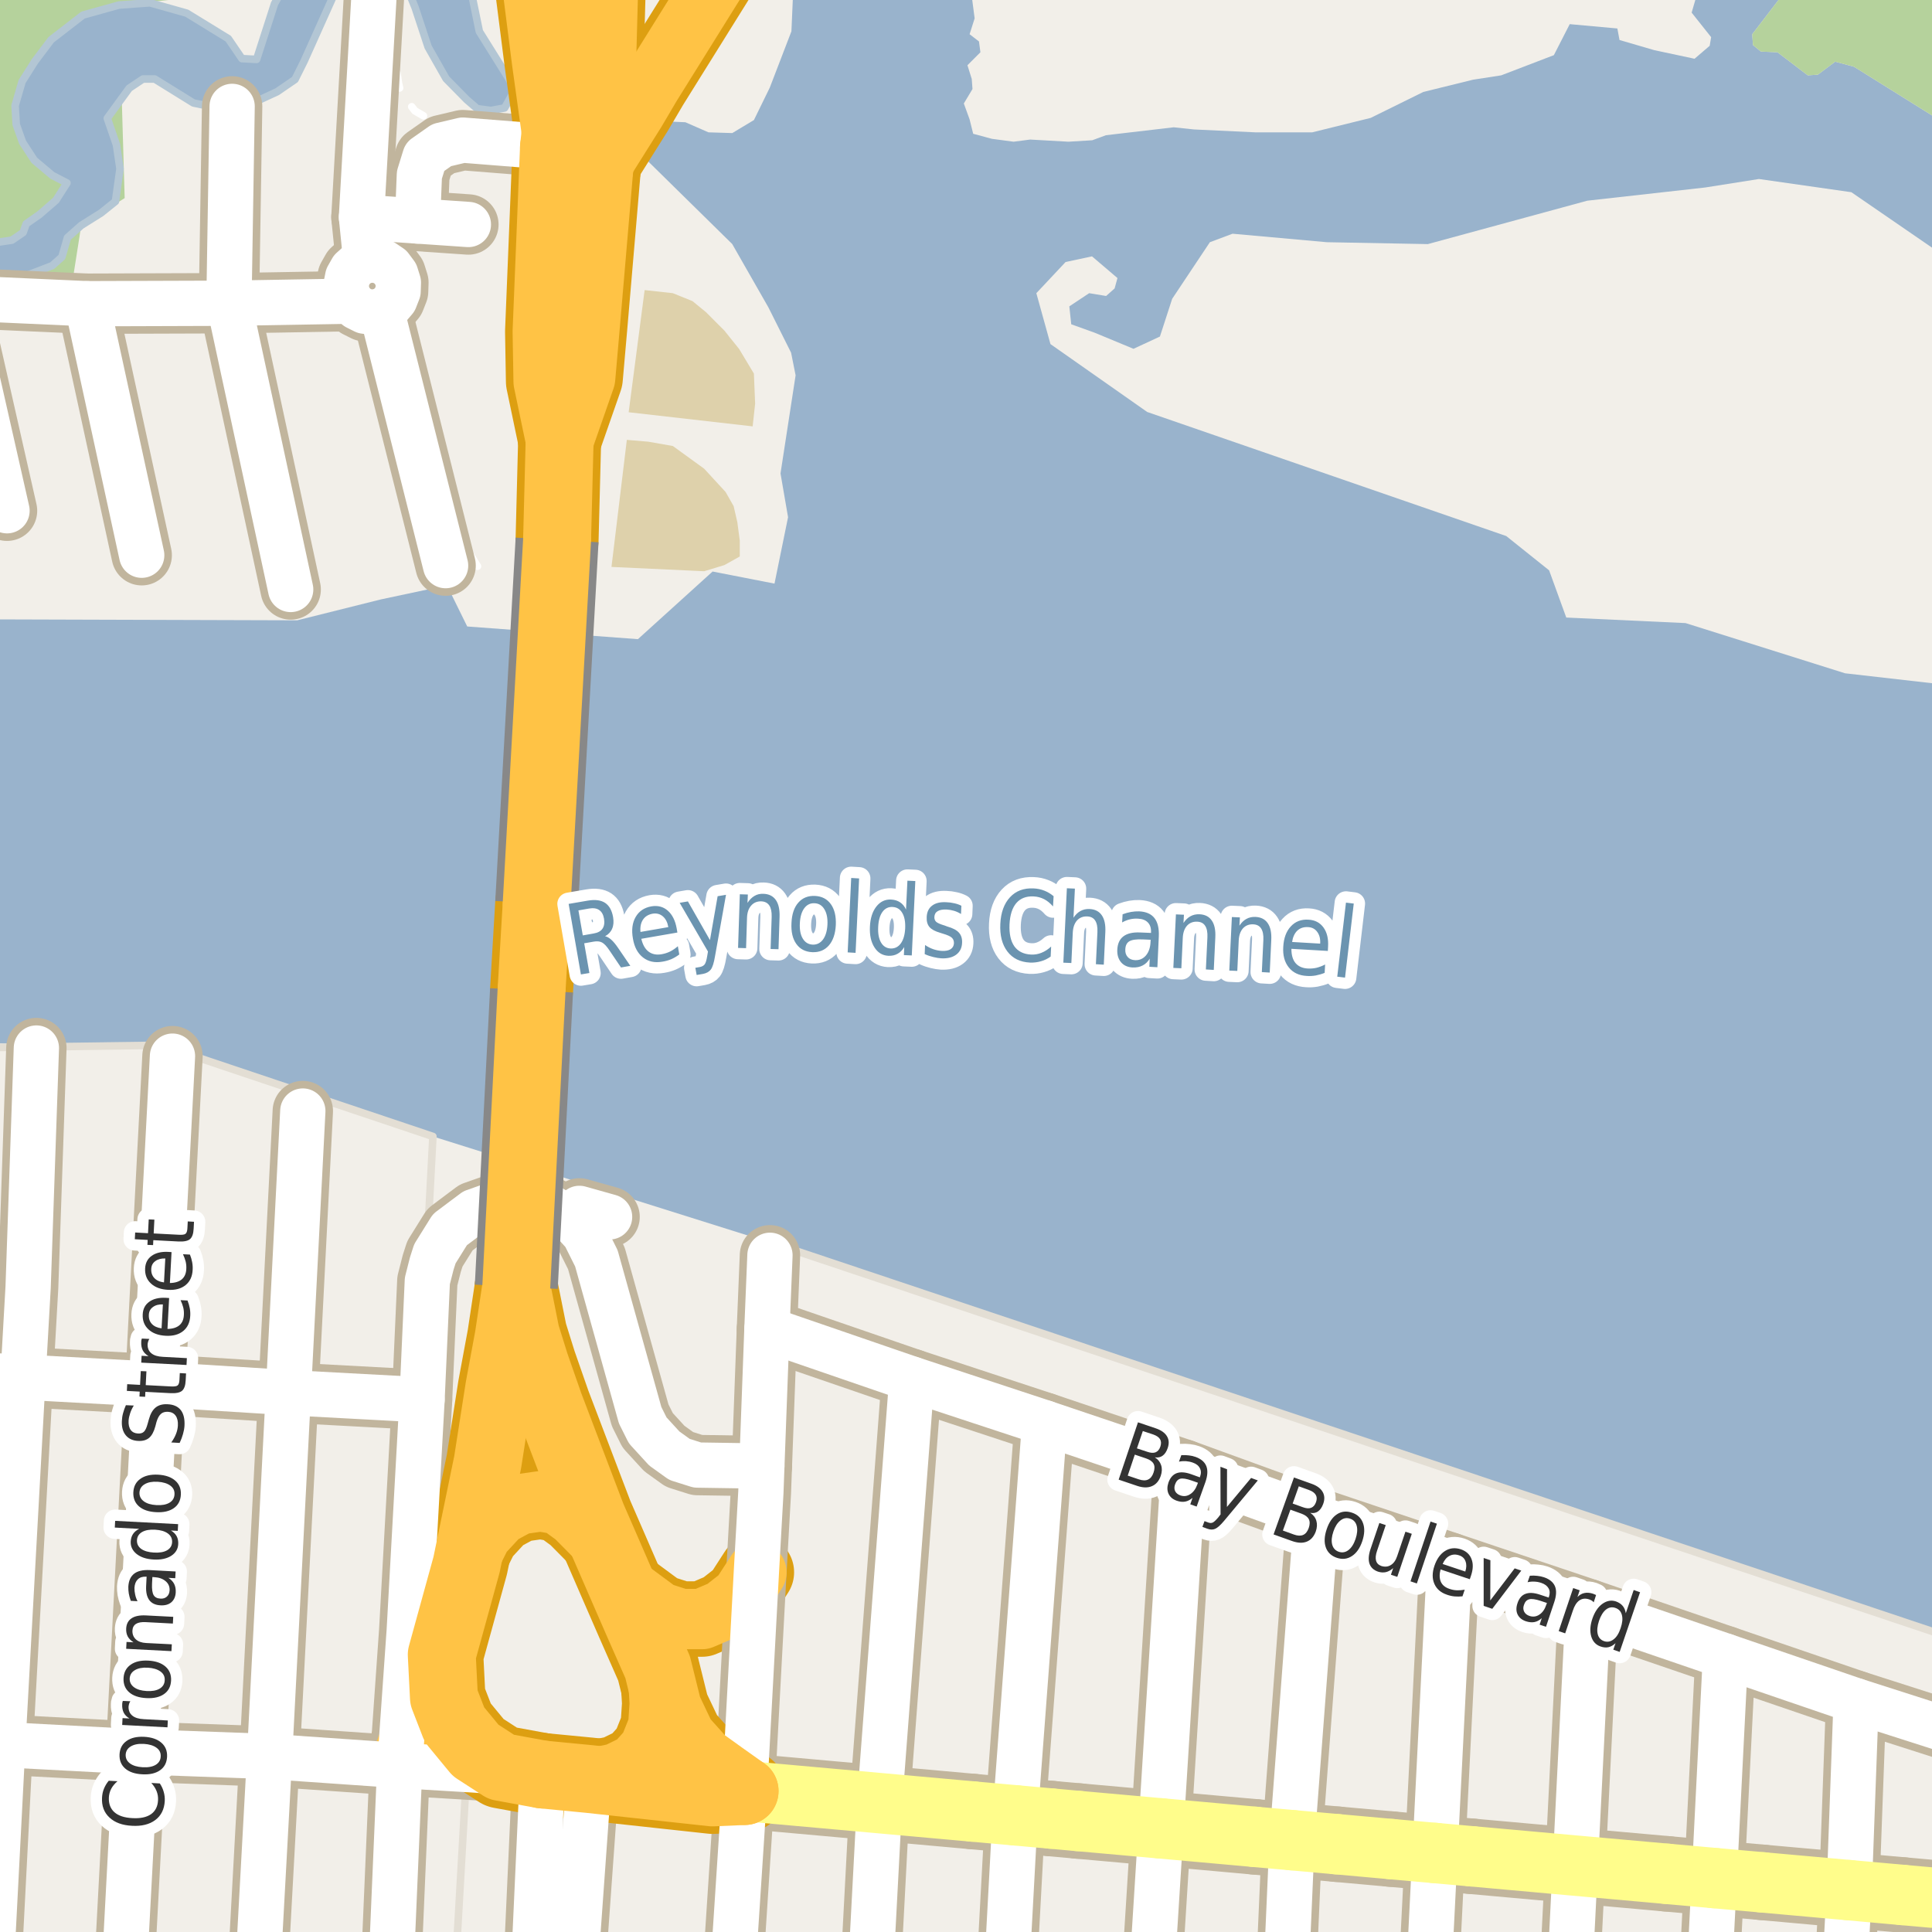 <?xml version="1.0" encoding="UTF-8"?>
<svg xmlns="http://www.w3.org/2000/svg" xmlns:xlink="http://www.w3.org/1999/xlink" width="256pt" height="256pt" viewBox="0 0 256 256" version="1.1">
<g id="surface2">
<rect x="0" y="0" width="256" height="256" style="fill:rgb(60%,70.196%,80%);fill-opacity:1;stroke:none;"/>
<path style=" stroke:none;fill-rule:evenodd;fill:rgb(94.902%,93.725%,91.373%);fill-opacity:1;" d="M 259 90.871 L 244.484 89.215 L 223.34 82.562 L 207.539 81.828 L 205.266 75.574 L 199.582 71.027 L 152.012 54.59 L 139.191 45.594 L 137.32 38.848 L 141.195 34.719 L 144.695 33.969 L 148.07 36.844 L 147.691 38.219 L 146.566 39.219 L 144.32 38.848 L 141.691 40.594 L 141.945 42.969 L 145.07 44.094 L 150.195 46.219 L 153.695 44.594 L 155.32 39.594 L 160.316 32.094 L 163.32 30.969 L 175.82 32.094 L 189.195 32.344 L 210.32 26.594 L 225.945 24.844 L 233.066 23.719 L 245.316 25.469 L 259 34.875 Z M 259 90.871 "/>
<path style=" stroke:none;fill-rule:evenodd;fill:rgb(94.902%,93.725%,91.373%);fill-opacity:1;" d="M 259 -4 L 259 17.168 L 245.66 8.84 L 243.172 8.172 L 240.879 9.891 L 239.539 9.984 L 235.527 6.926 L 233.328 6.832 L 232.277 5.969 L 232.18 4.535 L 238.734 -4 L 227.168 -4 L 225.012 -1.293 L 224.152 1.672 L 226.734 4.922 L 226.543 6.066 L 224.535 7.785 L 219.18 6.641 L 214.594 5.301 L 214.309 3.773 L 207.996 3.199 L 205.895 7.309 L 198.918 9.984 L 195.191 10.559 L 188.598 12.184 L 181.617 15.625 L 173.879 17.535 L 166.324 17.535 L 158.203 17.152 L 155.523 16.867 L 146.539 17.918 L 144.727 18.586 L 141.57 18.777 L 136.504 18.492 L 134.305 18.777 L 131.438 18.395 L 128.953 17.727 L 128.477 15.816 L 127.711 13.711 L 128.859 11.801 L 128.762 10.461 L 128.191 8.645 L 129.91 6.926 L 129.719 5.492 L 128.477 4.535 L 129.145 2.434 L 128.305 -4 L 259 -4 L 105.223 -4 L 104.867 4.152 L 102 11.609 L 99.898 15.91 L 97.031 17.633 L 93.875 17.535 L 90.82 16.199 L 88.617 16.102 L 85.562 17.918 L 84.961 20.477 L 97.02 32.332 L 101.82 40.734 L 104.824 46.734 L 105.422 49.73 L 103.422 62.734 L 104.422 68.531 L 102.625 77.332 L 94.422 75.73 L 84.527 84.691 L 61.91 83.012 L 59.227 77.562 L 50.445 79.43 L 39.383 82.195 L -4 82.062 L -4 -4 Z M 259 -4 "/>
<path style=" stroke:none;fill-rule:evenodd;fill:rgb(94.902%,93.725%,91.373%);fill-opacity:1;" d="M -4 259 L -4 138.215 L 21.359 138.5 L 57.363 150.586 L 104 165.254 L 259 217.164 L 259 259 Z M -4 259 "/>
<path style=" stroke:none;fill-rule:evenodd;fill:rgb(94.902%,93.725%,91.373%);fill-opacity:1;" d="M 260 260 L 260 217.5 L 104 165.254 L 98.633 260 Z M 260 260 "/>
<path style="fill:none;stroke-width:1;stroke-linecap:round;stroke-linejoin:round;stroke:rgb(89.02%,87.059%,83.137%);stroke-opacity:1;stroke-miterlimit:10;" d="M 260 260 L 260 217.5 L 104 165.254 L 98.633 260 L 260 260 "/>
<path style=" stroke:none;fill-rule:evenodd;fill:rgb(70.98%,82.353%,61.176%);fill-opacity:1;" d="M 238.734 -4 L 232.18 4.535 L 232.277 5.969 L 233.328 6.832 L 235.527 6.926 L 239.539 9.984 L 240.879 9.891 L 243.172 8.172 L 245.66 8.84 L 260 17.789 L 260 -4 Z M 260 -4 Z M 260 -4 "/>
<path style=" stroke:none;fill-rule:evenodd;fill:rgb(94.902%,93.725%,91.373%);fill-opacity:1;" d="M -4 260 L 60.395 260 L 61.848 234.473 L 52.973 233.941 L 57.363 150.586 L 21.359 138.5 L -4 138.844 Z M -4 260 "/>
<path style="fill:none;stroke-width:1;stroke-linecap:round;stroke-linejoin:round;stroke:rgb(89.02%,87.059%,83.137%);stroke-opacity:1;stroke-miterlimit:10;" d="M -4 260 L 60.395 260 L 61.848 234.473 L 52.973 233.941 L 57.363 150.586 L 21.359 138.5 L -4 138.844 L -4 260 "/>
<path style=" stroke:none;fill-rule:evenodd;fill:rgb(70.98%,82.353%,61.176%);fill-opacity:1;" d="M -4 39.543 L 9.164 40.086 L 10.766 29.863 L 13.41 28.203 L 16.52 26.25 L 15.77 0.668 L 33.387 -1.133 L 32.949 -4 L -4 -4 Z M -4 39.543 "/>
<path style=" stroke:none;fill-rule:evenodd;fill:rgb(87.059%,81.961%,67.059%);fill-opacity:1;" d="M 81.023 75.121 L 91.441 75.605 L 93.305 75.691 L 95.988 74.875 L 98.023 73.738 L 98.023 71.625 L 97.699 69.184 L 97.211 67.07 L 96.152 65.199 L 93.305 62.105 L 89.156 59.098 L 85.906 58.527 L 83.059 58.285 Z M 81.023 75.121 "/>
<path style=" stroke:none;fill-rule:evenodd;fill:rgb(87.059%,81.961%,67.059%);fill-opacity:1;" d="M 83.301 54.625 L 99.73 56.496 L 100.059 53.488 L 99.895 49.5 L 97.941 46.246 L 95.988 43.809 L 93.551 41.367 L 91.762 39.902 L 89.156 38.848 L 85.418 38.438 Z M 83.301 54.625 "/>
<path style=" stroke:none;fill-rule:evenodd;fill:rgb(60%,70.196%,80%);fill-opacity:1;" d="M -4 36.195 L -3.152 36.383 L -0.379 37.387 L 2.25 36.996 L 6.914 35.203 L 8.199 34.055 L 8.941 31.488 L 10.766 29.863 L 13.41 28.203 L 15.297 26.688 L 15.902 22.363 L 15.43 19.188 L 14.215 15.672 L 17.121 11.684 L 18.945 10.469 L 20.5 10.469 L 25.633 13.645 L 29.555 14.457 L 31.449 13.578 L 34.082 13.375 L 36.719 12.156 L 39.086 10.535 L 40.301 8.102 L 45.305 -3.051 L 46.316 -3.051 L 49.137 -4 L 52.43 -4 L 53.574 -2.52 L 55.008 1.016 L 56.727 6.227 L 59.117 10.434 L 61.844 13.203 L 63.23 14.398 L 65.043 14.641 L 66.859 14.305 L 68.25 11.867 L 67.336 10.289 L 63.516 4.172 L 62.082 -2.809 L 61.863 -4 L 38.855 -4 L 36.375 0.496 L 34 7.871 L 32.055 7.766 L 30.25 5.121 L 24.75 1.746 L 19.875 0.371 L 15.77 0.668 L 11 1.996 L 6.777 5.266 L 4.625 8.117 L 2.926 10.805 L 2 13.996 L 2.152 16.504 L 3 18.867 L 4.543 21.234 L 6.934 23.242 L 8.875 24.246 L 7.41 26.539 L 5.258 28.402 L 3.469 29.66 L 3.062 30.812 L 1.574 31.824 L -1.195 32.23 L -3.629 32.434 L -4 31.094 L -1.18 22.188 L -2.75 16.117 L -4 13.281 Z M -4 36.195 "/>
<path style="fill:none;stroke-width:1;stroke-linecap:round;stroke-linejoin:round;stroke:rgb(70.196%,77.647%,83.137%);stroke-opacity:1;stroke-miterlimit:10;" d="M -4 36.195 L -3.152 36.383 L -0.379 37.387 L 2.25 36.996 L 6.914 35.203 L 8.199 34.055 L 8.941 31.488 L 10.766 29.863 L 13.41 28.203 L 15.297 26.688 L 15.902 22.363 L 15.43 19.188 L 14.215 15.672 L 17.121 11.684 L 18.945 10.469 L 20.5 10.469 L 25.633 13.645 L 29.555 14.457 L 31.449 13.578 L 34.082 13.375 L 36.719 12.156 L 39.086 10.535 L 40.301 8.102 L 45.305 -3.051 L 46.316 -3.051 L 49.137 -4 L 52.43 -4 L 53.574 -2.52 L 55.008 1.016 L 56.727 6.227 L 59.117 10.434 L 61.844 13.203 L 63.23 14.398 L 65.043 14.641 L 66.859 14.305 L 68.25 11.867 L 67.336 10.289 L 63.516 4.172 L 62.082 -2.809 L 61.863 -4 L 38.855 -4 L 36.375 0.496 L 34 7.871 L 32.055 7.766 L 30.25 5.121 L 24.75 1.746 L 19.875 0.371 L 15.77 0.668 L 11 1.996 L 6.777 5.266 L 4.625 8.117 L 2.926 10.805 L 2 13.996 L 2.152 16.504 L 3 18.867 L 4.543 21.234 L 6.934 23.242 L 8.875 24.246 L 7.41 26.539 L 5.258 28.402 L 3.469 29.66 L 3.062 30.812 L 1.574 31.824 L -1.195 32.23 L -3.629 32.434 L -4 31.094 L -1.18 22.188 L -2.75 16.117 L -4 13.281 L -4 36.195 "/>
<path style="fill:none;stroke-width:6;stroke-linecap:round;stroke-linejoin:round;stroke:rgb(60%,70.196%,80%);stroke-opacity:1;stroke-miterlimit:10;" d="M -7 114.984 L 71.387 125.023 L 97.406 120.484 L 175.75 124.219 L 262 134.336 "/>
<path style="fill:none;stroke-width:1;stroke-linecap:round;stroke-linejoin:round;stroke:rgb(100%,100%,100%);stroke-opacity:1;stroke-dasharray:2,3;stroke-miterlimit:10;" d="M 60.691 17.262 L 58.066 16.48 L 54.977 14.688 L 53.09 12.242 L 52.812 11.094 L 52.352 8.004 L 51.801 1.277 L 51.57 -1.855 L 51.539 -2 "/>
<path style="fill:none;stroke-width:1;stroke-linecap:round;stroke-linejoin:round;stroke:rgb(100%,100%,100%);stroke-opacity:1;stroke-dasharray:2,3;stroke-miterlimit:10;" d="M 63.27 75.035 L 60.277 70.246 L 57.699 62.414 L 55.488 52.645 L 53.273 42.648 L 53.273 41.496 L 54.473 39.102 L 54.473 36.477 L 54.012 35.047 L 52.629 33.48 L 51.754 32.883 L 51.477 31.406 L 51.469 29.023 L 51.754 26.895 L 52.906 23.391 L 54.656 20.582 L 56.406 18.695 L 58.664 17.539 L 60.691 17.262 L 69.273 17.52 "/>
<path style="fill:none;stroke-width:8;stroke-linecap:round;stroke-linejoin:round;stroke:rgb(75.686%,70.98%,61.569%);stroke-opacity:1;stroke-miterlimit:10;" d="M 47.895 28.781 L 51.469 29.023 L 52.855 29.117 L 55.324 29.285 L 62.062 29.746 "/>
<path style="fill:none;stroke-width:8;stroke-linecap:round;stroke-linejoin:round;stroke:rgb(75.686%,70.98%,61.569%);stroke-opacity:1;stroke-miterlimit:10;" d="M 55.324 29.285 L 55.57 23.172 L 56.309 20.785 L 58.527 19.227 L 61.32 18.566 L 73.406 19.523 "/>
<path style="fill:none;stroke-width:10;stroke-linecap:round;stroke-linejoin:round;stroke:rgb(86.667%,62.353%,6.667%);stroke-opacity:1;stroke-miterlimit:10;" d="M 58.535 219.254 L 52.973 233.941 "/>
<path style="fill:none;stroke-width:10;stroke-linecap:round;stroke-linejoin:round;stroke:rgb(86.667%,62.353%,6.667%);stroke-opacity:1;stroke-miterlimit:10;" d="M 78.035 235.723 L 81.664 234.988 L 84.223 233.73 L 86.023 231.73 L 87.223 228.734 L 87.422 225.73 L 87.141 220.902 "/>
<path style="fill:none;stroke-width:10;stroke-linecap:round;stroke-linejoin:round;stroke:rgb(86.667%,62.353%,6.667%);stroke-opacity:1;stroke-miterlimit:10;" d="M 100.223 208.332 L 98.191 211.473 L 95.82 213.332 L 93.023 214.531 L 90.223 214.531 L 87.41 213.629 L 82.301 209.855 "/>
<path style="fill:none;stroke-width:10;stroke-linecap:round;stroke-linejoin:round;stroke:rgb(86.667%,62.353%,6.667%);stroke-opacity:1;stroke-miterlimit:10;" d="M 80.148 204.898 L 76.223 200.934 L 74.023 199.332 L 71.621 198.93 L 68.82 199.332 L 66.223 200.734 L 63.82 203.332 L 61.82 207.332 "/>
<path style="fill:none;stroke-width:10;stroke-linecap:round;stroke-linejoin:round;stroke:rgb(86.667%,62.353%,6.667%);stroke-opacity:1;stroke-miterlimit:10;" d="M 79.406 22.398 L 84.223 14.73 L 86.223 11.332 L 97.277 -6.402 L 99.738 -11 "/>
<path style="fill:none;stroke-width:10;stroke-linecap:round;stroke-linejoin:round;stroke:rgb(86.667%,62.353%,6.667%);stroke-opacity:1;stroke-miterlimit:10;" d="M 66.859 -11 L 68.82 -7.469 L 70.438 -2.754 L 71.824 8.133 L 73.406 19.523 "/>
<path style="fill:none;stroke-width:8;stroke-linecap:round;stroke-linejoin:round;stroke:rgb(75.686%,70.98%,61.569%);stroke-opacity:1;stroke-miterlimit:10;" d="M 75.621 161.531 L 76.773 160.117 L 80.773 161.242 "/>
<path style="fill:none;stroke-width:8;stroke-linecap:round;stroke-linejoin:round;stroke:rgb(75.686%,70.98%,61.569%);stroke-opacity:1;stroke-miterlimit:10;" d="M 52.973 233.941 L 61.848 234.473 L 71.875 235.129 "/>
<path style="fill:none;stroke-width:8;stroke-linecap:round;stroke-linejoin:round;stroke:rgb(75.686%,70.98%,61.569%);stroke-opacity:1;stroke-miterlimit:10;" d="M 48.301 41.23 L 49.43 41.383 L 50.551 41.168 L 51.562 40.582 L 52.324 39.691 L 52.75 38.605 L 52.789 37.438 L 52.438 36.32 L 51.742 35.383 L 50.773 34.73 L 49.641 34.434 L 48.477 34.527 L 47.453 34.973 L 46.621 35.719 L 46.07 36.691 L 45.852 37.789 L 45.996 38.895 L 46.484 39.902 L 47.281 40.719 L 48.301 41.23 "/>
<path style="fill:none;stroke-width:8;stroke-linecap:round;stroke-linejoin:round;stroke:rgb(75.686%,70.98%,61.569%);stroke-opacity:1;stroke-miterlimit:10;" d="M 0.93 67.676 L -5.453 39.477 "/>
<path style="fill:none;stroke-width:8;stroke-linecap:round;stroke-linejoin:round;stroke:rgb(75.686%,70.98%,61.569%);stroke-opacity:1;stroke-miterlimit:10;" d="M 18.777 73.57 L 11.527 40.242 "/>
<path style="fill:none;stroke-width:8;stroke-linecap:round;stroke-linejoin:round;stroke:rgb(75.686%,70.98%,61.569%);stroke-opacity:1;stroke-miterlimit:10;" d="M 59.043 74.949 L 50.551 41.168 "/>
<path style="fill:none;stroke-width:8;stroke-linecap:round;stroke-linejoin:round;stroke:rgb(75.686%,70.98%,61.569%);stroke-opacity:1;stroke-miterlimit:10;" d="M 38.211 184.531 L 40.125 147.219 "/>
<path style="fill:none;stroke-width:8;stroke-linecap:round;stroke-linejoin:round;stroke:rgb(75.686%,70.98%,61.569%);stroke-opacity:1;stroke-miterlimit:10;" d="M 48.477 34.527 L 47.895 28.781 L 49.727 -3.535 "/>
<path style="fill:none;stroke-width:8;stroke-linecap:round;stroke-linejoin:round;stroke:rgb(75.686%,70.98%,61.569%);stroke-opacity:1;stroke-miterlimit:10;" d="M 51.691 264 L 52.973 233.941 "/>
<path style="fill:none;stroke-width:8;stroke-linecap:round;stroke-linejoin:round;stroke:rgb(75.686%,70.98%,61.569%);stroke-opacity:1;stroke-miterlimit:10;" d="M 38.516 78.109 L 30.336 40.18 L 30.758 14.098 "/>
<path style="fill:none;stroke-width:8;stroke-linecap:round;stroke-linejoin:round;stroke:rgb(75.686%,70.98%,61.569%);stroke-opacity:1;stroke-miterlimit:10;" d="M 96.918 264 L 98.66 237.32 "/>
<path style="fill:none;stroke-width:8;stroke-linecap:round;stroke-linejoin:round;stroke:rgb(75.686%,70.98%,61.569%);stroke-opacity:1;stroke-miterlimit:10;" d="M 98.66 237.32 L 100.223 208.332 L 100.82 197.73 L 100.949 194.258 L 101.621 176.133 L 102.023 166.332 "/>
<path style="fill:none;stroke-width:8;stroke-linecap:round;stroke-linejoin:round;stroke:rgb(75.686%,70.98%,61.569%);stroke-opacity:1;stroke-miterlimit:10;" d="M 244.312 264 L 245.027 250.457 L 245.949 225.371 "/>
<path style="fill:none;stroke-width:8;stroke-linecap:round;stroke-linejoin:round;stroke:rgb(75.686%,70.98%,61.569%);stroke-opacity:1;stroke-miterlimit:10;" d="M 226.379 264 L 227.148 248.852 L 228.633 219.449 "/>
<path style="fill:none;stroke-width:8;stroke-linecap:round;stroke-linejoin:round;stroke:rgb(75.686%,70.98%,61.569%);stroke-opacity:1;stroke-miterlimit:10;" d="M 38.211 184.531 L 35.719 232.746 L 34.012 264 "/>
<path style="fill:none;stroke-width:8;stroke-linecap:round;stroke-linejoin:round;stroke:rgb(75.686%,70.98%,61.569%);stroke-opacity:1;stroke-miterlimit:10;" d="M 207.883 264 L 208.73 247.203 L 210.438 213.223 "/>
<path style="fill:none;stroke-width:8;stroke-linecap:round;stroke-linejoin:round;stroke:rgb(75.686%,70.98%,61.569%);stroke-opacity:1;stroke-miterlimit:10;" d="M 189.211 264 L 190.141 245.531 L 192.074 207.055 "/>
<path style="fill:none;stroke-width:8;stroke-linecap:round;stroke-linejoin:round;stroke:rgb(75.686%,70.98%,61.569%);stroke-opacity:1;stroke-miterlimit:10;" d="M 55.922 185.48 L 38.211 184.531 L 20.574 183.426 L 3.051 182.477 L -9 181.906 "/>
<path style="fill:none;stroke-width:8;stroke-linecap:round;stroke-linejoin:round;stroke:rgb(75.686%,70.98%,61.569%);stroke-opacity:1;stroke-miterlimit:10;" d="M 170.316 264 L 171.203 243.832 L 174.434 201.133 "/>
<path style="fill:none;stroke-width:8;stroke-linecap:round;stroke-linejoin:round;stroke:rgb(75.686%,70.98%,61.569%);stroke-opacity:1;stroke-miterlimit:10;" d="M 52.973 233.941 L 35.719 232.746 L 18.016 232.105 L 0.371 231.172 L -9 230.695 "/>
<path style="fill:none;stroke-width:8;stroke-linecap:round;stroke-linejoin:round;stroke:rgb(75.686%,70.98%,61.569%);stroke-opacity:1;stroke-miterlimit:10;" d="M 152.469 264 L 153.836 242.273 L 156.824 194.73 "/>
<path style="fill:none;stroke-width:8;stroke-linecap:round;stroke-linejoin:round;stroke:rgb(75.686%,70.98%,61.569%);stroke-opacity:1;stroke-miterlimit:10;" d="M 133.246 264 L 134.516 240.539 L 138.422 188.531 "/>
<path style="fill:none;stroke-width:8;stroke-linecap:round;stroke-linejoin:round;stroke:rgb(75.686%,70.98%,61.569%);stroke-opacity:1;stroke-miterlimit:10;" d="M 115.219 264 L 116.543 238.926 L 120.82 182.734 "/>
<path style="fill:none;stroke-width:8;stroke-linecap:round;stroke-linejoin:round;stroke:rgb(75.686%,70.98%,61.569%);stroke-opacity:1;stroke-miterlimit:10;" d="M 46.484 39.902 L 30.336 40.18 L 11.527 40.242 L -5.453 39.477 L -9 39.332 "/>
<path style="fill:none;stroke-width:8;stroke-linecap:round;stroke-linejoin:round;stroke:rgb(75.686%,70.98%,61.569%);stroke-opacity:1;stroke-miterlimit:10;" d="M 100.949 194.258 L 92.41 194.129 L 90.035 193.379 L 88.023 191.934 L 85.824 189.531 L 84.824 187.531 L 79.023 166.734 L 77.422 163.531 L 75.621 161.531 L 72.824 159.934 L 69.625 158.934 L 66.223 159.332 L 62.82 160.531 L 59.621 162.93 L 57.625 166.133 L 57.211 167.422 L 56.625 169.73 L 55.922 185.48 L 54.223 216.121 L 52.973 233.941 "/>
<path style="fill:none;stroke-width:8;stroke-linecap:round;stroke-linejoin:round;stroke:rgb(75.686%,70.98%,61.569%);stroke-opacity:1;stroke-miterlimit:10;" d="M 16.32 264 L 18.016 232.105 L 20.574 183.426 L 22.855 139.945 "/>
<path style="fill:none;stroke-width:8;stroke-linecap:round;stroke-linejoin:round;stroke:rgb(75.686%,70.98%,61.569%);stroke-opacity:1;stroke-miterlimit:10;" d="M -1.324 264 L 0.371 231.172 L 3.051 182.477 L 3.727 170.539 L 4.82 138.871 "/>
<path style="fill:none;stroke-width:8;stroke-linecap:round;stroke-linejoin:round;stroke:rgb(75.686%,70.98%,61.569%);stroke-opacity:1;stroke-miterlimit:10;" d="M 71.875 235.129 L 70.559 264 M 76.008 264 L 78.035 235.723 "/>
<path style="fill:none;stroke-width:8;stroke-linecap:round;stroke-linejoin:round;stroke:rgb(75.686%,70.98%,61.569%);stroke-opacity:1;stroke-miterlimit:10;" d="M 264 230 L 262.445 229.914 L 257.738 229.148 L 245.949 225.371 L 228.633 219.449 L 210.438 213.223 L 192.074 207.055 L 174.434 201.133 L 156.824 194.73 L 138.422 188.531 L 120.82 182.734 L 101.621 176.133 "/>
<path style="fill:none;stroke-width:10;stroke-linecap:round;stroke-linejoin:round;stroke:rgb(75.686%,70.98%,61.569%);stroke-opacity:1;stroke-miterlimit:10;" d="M 142.879 241.293 L 139.297 240.969 "/>
<path style="fill:none;stroke-width:10;stroke-linecap:round;stroke-linejoin:round;stroke:rgb(75.686%,70.98%,61.569%);stroke-opacity:1;stroke-miterlimit:10;" d="M 256.035 251.445 L 252.105 251.094 "/>
<path style="fill:none;stroke-width:10;stroke-linecap:round;stroke-linejoin:round;stroke:rgb(75.686%,70.98%,61.569%);stroke-opacity:1;stroke-miterlimit:10;" d="M 139.297 240.969 L 134.516 240.539 "/>
<path style="fill:none;stroke-width:10;stroke-linecap:round;stroke-linejoin:round;stroke:rgb(75.686%,70.98%,61.569%);stroke-opacity:1;stroke-miterlimit:10;" d="M 195.008 245.969 L 190.141 245.531 "/>
<path style="fill:none;stroke-width:10;stroke-linecap:round;stroke-linejoin:round;stroke:rgb(75.686%,70.98%,61.569%);stroke-opacity:1;stroke-miterlimit:10;" d="M 171.203 243.832 L 166.27 243.391 "/>
<path style="fill:none;stroke-width:10;stroke-linecap:round;stroke-linejoin:round;stroke:rgb(75.686%,70.98%,61.569%);stroke-opacity:1;stroke-miterlimit:10;" d="M 134.516 240.539 L 128.887 240.035 "/>
<path style="fill:none;stroke-width:10;stroke-linecap:round;stroke-linejoin:round;stroke:rgb(75.686%,70.98%,61.569%);stroke-opacity:1;stroke-miterlimit:10;" d="M 190.141 245.531 L 184.324 245.012 "/>
<path style="fill:none;stroke-width:10;stroke-linecap:round;stroke-linejoin:round;stroke:rgb(75.686%,70.98%,61.569%);stroke-opacity:1;stroke-miterlimit:10;" d="M 177.164 244.367 L 171.203 243.832 "/>
<path style="fill:none;stroke-width:10;stroke-linecap:round;stroke-linejoin:round;stroke:rgb(75.686%,70.98%,61.569%);stroke-opacity:1;stroke-miterlimit:10;" d="M 227.148 248.852 L 220.855 248.289 "/>
<path style="fill:none;stroke-width:10;stroke-linecap:round;stroke-linejoin:round;stroke:rgb(75.686%,70.98%,61.569%);stroke-opacity:1;stroke-miterlimit:10;" d="M 233.512 249.422 L 227.148 248.852 "/>
<path style="fill:none;stroke-width:10;stroke-linecap:round;stroke-linejoin:round;stroke:rgb(75.686%,70.98%,61.569%);stroke-opacity:1;stroke-miterlimit:10;" d="M 252.105 251.094 L 245.027 250.457 "/>
<path style="fill:none;stroke-width:10;stroke-linecap:round;stroke-linejoin:round;stroke:rgb(75.686%,70.98%,61.569%);stroke-opacity:1;stroke-miterlimit:10;" d="M 184.324 245.012 L 177.164 244.367 "/>
<path style="fill:none;stroke-width:10;stroke-linecap:round;stroke-linejoin:round;stroke:rgb(75.686%,70.98%,61.569%);stroke-opacity:1;stroke-miterlimit:10;" d="M 153.836 242.273 L 142.879 241.293 "/>
<path style="fill:none;stroke-width:10;stroke-linecap:round;stroke-linejoin:round;stroke:rgb(75.686%,70.98%,61.569%);stroke-opacity:1;stroke-miterlimit:10;" d="M 245.027 250.457 L 233.512 249.422 "/>
<path style="fill:none;stroke-width:10;stroke-linecap:round;stroke-linejoin:round;stroke:rgb(75.686%,70.98%,61.569%);stroke-opacity:1;stroke-miterlimit:10;" d="M 166.27 243.391 L 153.836 242.273 "/>
<path style="fill:none;stroke-width:10;stroke-linecap:round;stroke-linejoin:round;stroke:rgb(75.686%,70.98%,61.569%);stroke-opacity:1;stroke-miterlimit:10;" d="M 220.855 248.289 L 208.73 247.203 L 195.008 245.969 "/>
<path style="fill:none;stroke-width:10;stroke-linecap:round;stroke-linejoin:round;stroke:rgb(75.686%,70.98%,61.569%);stroke-opacity:1;stroke-miterlimit:10;" d="M 128.887 240.035 L 116.543 238.926 L 98.66 237.32 "/>
<path style="fill:none;stroke-width:11;stroke-linecap:round;stroke-linejoin:round;stroke:rgb(86.667%,62.353%,6.667%);stroke-opacity:1;stroke-miterlimit:10;" d="M 74.156 58.27 L 73.816 71.543 "/>
<path style="fill:none;stroke-width:11;stroke-linecap:round;stroke-linejoin:round;stroke:rgb(86.667%,62.353%,6.667%);stroke-opacity:1;stroke-miterlimit:10;" d="M 71.875 235.129 L 78.035 235.723 L 94.41 237.504 L 98.66 237.32 "/>
<path style="fill:none;stroke-width:11;stroke-linecap:round;stroke-linejoin:round;stroke:rgb(86.667%,62.353%,6.667%);stroke-opacity:1;stroke-miterlimit:10;" d="M 74.156 58.27 L 77.035 50.023 L 77.621 43.332 L 78.875 28.656 L 79.406 22.398 "/>
<path style="fill:none;stroke-width:11;stroke-linecap:round;stroke-linejoin:round;stroke:rgb(86.667%,62.353%,6.667%);stroke-opacity:1;stroke-miterlimit:10;" d="M 73.406 19.523 L 73.039 28.652 L 72.422 43.93 L 72.535 50.523 L 74.156 58.27 "/>
<path style="fill:none;stroke-width:11;stroke-linecap:round;stroke-linejoin:round;stroke:rgb(86.667%,62.353%,6.667%);stroke-opacity:1;stroke-miterlimit:10;" d="M 76.508 -12 L 75.223 2.734 L 73.406 19.523 "/>
<path style="fill:none;stroke-width:11;stroke-linecap:round;stroke-linejoin:round;stroke:rgb(86.667%,62.353%,6.667%);stroke-opacity:1;stroke-miterlimit:10;" d="M 68.41 170.504 L 67.41 177.129 L 66.16 183.879 L 64.621 193.734 L 61.82 207.332 L 58.535 219.254 L 58.824 224.93 L 60.223 228.535 L 63.023 231.934 L 66.422 234.133 L 71.875 235.129 "/>
<path style="fill:none;stroke-width:11;stroke-linecap:round;stroke-linejoin:round;stroke:rgb(86.667%,62.353%,6.667%);stroke-opacity:1;stroke-miterlimit:10;" d="M 98.66 237.32 L 95.773 235.27 L 93.043 233.309 L 90.379 230.336 L 88.496 226.375 L 87.141 220.902 L 84.422 214.73 L 82.301 209.855 L 80.148 204.898 L 78.422 200.934 L 72.785 186.129 L 70.91 180.754 L 69.66 176.754 L 68.41 170.504 "/>
<path style="fill:none;stroke-width:11;stroke-linecap:round;stroke-linejoin:round;stroke:rgb(86.667%,62.353%,6.667%);stroke-opacity:1;stroke-miterlimit:10;" d="M 79.406 22.398 L 80.34 -12 "/>
<path style="fill:none;stroke-width:11;stroke-linecap:round;stroke-linejoin:round;stroke:rgb(86.667%,62.353%,6.667%);stroke-opacity:1;stroke-miterlimit:10;" d="M 71.117 119.691 L 70.434 131.227 "/>
<path style="fill:none;stroke-width:6;stroke-linecap:round;stroke-linejoin:round;stroke:rgb(100%,100%,100%);stroke-opacity:1;stroke-miterlimit:10;" d="M 47.895 28.781 L 51.469 29.023 L 52.855 29.117 L 55.324 29.285 L 62.062 29.746 "/>
<path style="fill:none;stroke-width:6;stroke-linecap:round;stroke-linejoin:round;stroke:rgb(100%,100%,100%);stroke-opacity:1;stroke-miterlimit:10;" d="M 55.324 29.285 L 55.57 23.172 L 56.309 20.785 L 58.527 19.227 L 61.32 18.566 L 73.406 19.523 "/>
<path style="fill:none;stroke-width:8;stroke-linecap:round;stroke-linejoin:round;stroke:rgb(100%,76.471%,27.059%);stroke-opacity:1;stroke-miterlimit:10;" d="M 58.535 219.254 L 52.973 233.941 "/>
<path style="fill:none;stroke-width:8;stroke-linecap:round;stroke-linejoin:round;stroke:rgb(100%,76.471%,27.059%);stroke-opacity:1;stroke-miterlimit:10;" d="M 78.035 235.723 L 81.664 234.988 L 84.223 233.73 L 86.023 231.73 L 87.223 228.734 L 87.422 225.73 L 87.141 220.902 "/>
<path style="fill:none;stroke-width:8;stroke-linecap:round;stroke-linejoin:round;stroke:rgb(100%,76.471%,27.059%);stroke-opacity:1;stroke-miterlimit:10;" d="M 100.223 208.332 L 98.191 211.473 L 95.82 213.332 L 93.023 214.531 L 90.223 214.531 L 87.41 213.629 L 82.301 209.855 "/>
<path style="fill:none;stroke-width:8;stroke-linecap:round;stroke-linejoin:round;stroke:rgb(100%,76.471%,27.059%);stroke-opacity:1;stroke-miterlimit:10;" d="M 80.148 204.898 L 76.223 200.934 L 74.023 199.332 L 71.621 198.93 L 68.82 199.332 L 66.223 200.734 L 63.82 203.332 L 61.82 207.332 "/>
<path style="fill:none;stroke-width:8;stroke-linecap:round;stroke-linejoin:round;stroke:rgb(100%,76.471%,27.059%);stroke-opacity:1;stroke-miterlimit:10;" d="M 79.406 22.398 L 84.223 14.73 L 86.223 11.332 L 97.277 -6.402 L 99.738 -11 "/>
<path style="fill:none;stroke-width:8;stroke-linecap:round;stroke-linejoin:round;stroke:rgb(100%,76.471%,27.059%);stroke-opacity:1;stroke-miterlimit:10;" d="M 66.859 -11 L 68.82 -7.469 L 70.438 -2.754 L 71.824 8.133 L 73.406 19.523 "/>
<path style="fill:none;stroke-width:6;stroke-linecap:round;stroke-linejoin:round;stroke:rgb(100%,100%,100%);stroke-opacity:1;stroke-miterlimit:10;" d="M 75.621 161.531 L 76.773 160.117 L 80.773 161.242 "/>
<path style="fill:none;stroke-width:6;stroke-linecap:round;stroke-linejoin:round;stroke:rgb(100%,100%,100%);stroke-opacity:1;stroke-miterlimit:10;" d="M 52.973 233.941 L 61.848 234.473 L 71.875 235.129 "/>
<path style="fill:none;stroke-width:6;stroke-linecap:round;stroke-linejoin:round;stroke:rgb(100%,100%,100%);stroke-opacity:1;stroke-miterlimit:10;" d="M 48.301 41.23 L 49.43 41.383 L 50.551 41.168 L 51.562 40.582 L 52.324 39.691 L 52.75 38.605 L 52.789 37.438 L 52.438 36.32 L 51.742 35.383 L 50.773 34.73 L 49.641 34.434 L 48.477 34.527 L 47.453 34.973 L 46.621 35.719 L 46.07 36.691 L 45.852 37.789 L 45.996 38.895 L 46.484 39.902 L 47.281 40.719 L 48.301 41.23 "/>
<path style="fill:none;stroke-width:6;stroke-linecap:round;stroke-linejoin:round;stroke:rgb(100%,100%,100%);stroke-opacity:1;stroke-miterlimit:10;" d="M 0.93 67.676 L -5.453 39.477 "/>
<path style="fill:none;stroke-width:6;stroke-linecap:round;stroke-linejoin:round;stroke:rgb(100%,100%,100%);stroke-opacity:1;stroke-miterlimit:10;" d="M 18.777 73.57 L 11.527 40.242 "/>
<path style="fill:none;stroke-width:6;stroke-linecap:round;stroke-linejoin:round;stroke:rgb(100%,100%,100%);stroke-opacity:1;stroke-miterlimit:10;" d="M 59.043 74.949 L 50.551 41.168 "/>
<path style="fill:none;stroke-width:6;stroke-linecap:round;stroke-linejoin:round;stroke:rgb(100%,100%,100%);stroke-opacity:1;stroke-miterlimit:10;" d="M 38.211 184.531 L 40.125 147.219 "/>
<path style="fill:none;stroke-width:6;stroke-linecap:round;stroke-linejoin:round;stroke:rgb(100%,100%,100%);stroke-opacity:1;stroke-miterlimit:10;" d="M 48.477 34.527 L 47.895 28.781 L 49.727 -3.535 "/>
<path style="fill:none;stroke-width:6;stroke-linecap:round;stroke-linejoin:round;stroke:rgb(100%,100%,100%);stroke-opacity:1;stroke-miterlimit:10;" d="M 51.691 264 L 52.973 233.941 "/>
<path style="fill:none;stroke-width:6;stroke-linecap:round;stroke-linejoin:round;stroke:rgb(100%,100%,100%);stroke-opacity:1;stroke-miterlimit:10;" d="M 38.516 78.109 L 30.336 40.18 L 30.758 14.098 "/>
<path style="fill:none;stroke-width:6;stroke-linecap:round;stroke-linejoin:round;stroke:rgb(100%,100%,100%);stroke-opacity:1;stroke-miterlimit:10;" d="M 96.918 264 L 98.66 237.32 "/>
<path style="fill:none;stroke-width:6;stroke-linecap:round;stroke-linejoin:round;stroke:rgb(100%,100%,100%);stroke-opacity:1;stroke-miterlimit:10;" d="M 98.66 237.32 L 100.223 208.332 L 100.82 197.73 L 100.949 194.258 L 101.621 176.133 L 102.023 166.332 "/>
<path style="fill:none;stroke-width:6;stroke-linecap:round;stroke-linejoin:round;stroke:rgb(100%,100%,100%);stroke-opacity:1;stroke-miterlimit:10;" d="M 244.312 264 L 245.027 250.457 L 245.949 225.371 "/>
<path style="fill:none;stroke-width:6;stroke-linecap:round;stroke-linejoin:round;stroke:rgb(100%,100%,100%);stroke-opacity:1;stroke-miterlimit:10;" d="M 226.379 264 L 227.148 248.852 L 228.633 219.449 "/>
<path style="fill:none;stroke-width:6;stroke-linecap:round;stroke-linejoin:round;stroke:rgb(100%,100%,100%);stroke-opacity:1;stroke-miterlimit:10;" d="M 38.211 184.531 L 35.719 232.746 L 34.012 264 "/>
<path style="fill:none;stroke-width:6;stroke-linecap:round;stroke-linejoin:round;stroke:rgb(100%,100%,100%);stroke-opacity:1;stroke-miterlimit:10;" d="M 207.883 264 L 208.73 247.203 L 210.438 213.223 "/>
<path style="fill:none;stroke-width:6;stroke-linecap:round;stroke-linejoin:round;stroke:rgb(100%,100%,100%);stroke-opacity:1;stroke-miterlimit:10;" d="M 189.211 264 L 190.141 245.531 L 192.074 207.055 "/>
<path style="fill:none;stroke-width:6;stroke-linecap:round;stroke-linejoin:round;stroke:rgb(100%,100%,100%);stroke-opacity:1;stroke-miterlimit:10;" d="M 55.922 185.48 L 38.211 184.531 L 20.574 183.426 L 3.051 182.477 L -9 181.906 "/>
<path style="fill:none;stroke-width:6;stroke-linecap:round;stroke-linejoin:round;stroke:rgb(100%,100%,100%);stroke-opacity:1;stroke-miterlimit:10;" d="M 170.316 264 L 171.203 243.832 L 174.434 201.133 "/>
<path style="fill:none;stroke-width:6;stroke-linecap:round;stroke-linejoin:round;stroke:rgb(100%,100%,100%);stroke-opacity:1;stroke-miterlimit:10;" d="M 52.973 233.941 L 35.719 232.746 L 18.016 232.105 L 0.371 231.172 L -9 230.695 "/>
<path style="fill:none;stroke-width:6;stroke-linecap:round;stroke-linejoin:round;stroke:rgb(100%,100%,100%);stroke-opacity:1;stroke-miterlimit:10;" d="M 152.469 264 L 153.836 242.273 L 156.824 194.73 "/>
<path style="fill:none;stroke-width:6;stroke-linecap:round;stroke-linejoin:round;stroke:rgb(100%,100%,100%);stroke-opacity:1;stroke-miterlimit:10;" d="M 133.246 264 L 134.516 240.539 L 138.422 188.531 "/>
<path style="fill:none;stroke-width:6;stroke-linecap:round;stroke-linejoin:round;stroke:rgb(100%,100%,100%);stroke-opacity:1;stroke-miterlimit:10;" d="M 115.219 264 L 116.543 238.926 L 120.82 182.734 "/>
<path style="fill:none;stroke-width:6;stroke-linecap:round;stroke-linejoin:round;stroke:rgb(100%,100%,100%);stroke-opacity:1;stroke-miterlimit:10;" d="M 46.484 39.902 L 30.336 40.18 L 11.527 40.242 L -5.453 39.477 L -9 39.332 "/>
<path style="fill:none;stroke-width:6;stroke-linecap:round;stroke-linejoin:round;stroke:rgb(100%,100%,100%);stroke-opacity:1;stroke-miterlimit:10;" d="M 100.949 194.258 L 92.41 194.129 L 90.035 193.379 L 88.023 191.934 L 85.824 189.531 L 84.824 187.531 L 79.023 166.734 L 77.422 163.531 L 75.621 161.531 L 72.824 159.934 L 69.625 158.934 L 66.223 159.332 L 62.82 160.531 L 59.621 162.93 L 57.625 166.133 L 57.211 167.422 L 56.625 169.73 L 55.922 185.48 L 54.223 216.121 L 52.973 233.941 "/>
<path style="fill:none;stroke-width:6;stroke-linecap:round;stroke-linejoin:round;stroke:rgb(100%,100%,100%);stroke-opacity:1;stroke-miterlimit:10;" d="M 16.32 264 L 18.016 232.105 L 20.574 183.426 L 22.855 139.945 "/>
<path style="fill:none;stroke-width:6;stroke-linecap:round;stroke-linejoin:round;stroke:rgb(100%,100%,100%);stroke-opacity:1;stroke-miterlimit:10;" d="M -1.324 264 L 0.371 231.172 L 3.051 182.477 L 3.727 170.539 L 4.82 138.871 "/>
<path style="fill:none;stroke-width:6;stroke-linecap:round;stroke-linejoin:round;stroke:rgb(100%,100%,100%);stroke-opacity:1;stroke-miterlimit:10;" d="M 71.875 235.129 L 70.559 264 M 76.008 264 L 78.035 235.723 "/>
<path style="fill:none;stroke-width:6;stroke-linecap:round;stroke-linejoin:round;stroke:rgb(100%,100%,100%);stroke-opacity:1;stroke-miterlimit:10;" d="M 264 230 L 262.445 229.914 L 257.738 229.148 L 245.949 225.371 L 228.633 219.449 L 210.438 213.223 L 192.074 207.055 L 174.434 201.133 L 156.824 194.73 L 138.422 188.531 L 120.82 182.734 L 101.621 176.133 "/>
<path style="fill:none;stroke-width:8;stroke-linecap:round;stroke-linejoin:round;stroke:rgb(100%,99.216%,54.51%);stroke-opacity:1;stroke-miterlimit:10;" d="M 142.879 241.293 L 139.297 240.969 "/>
<path style="fill:none;stroke-width:8;stroke-linecap:round;stroke-linejoin:round;stroke:rgb(100%,99.216%,54.51%);stroke-opacity:1;stroke-miterlimit:10;" d="M 256.035 251.445 L 252.105 251.094 "/>
<path style="fill:none;stroke-width:8;stroke-linecap:round;stroke-linejoin:round;stroke:rgb(100%,99.216%,54.51%);stroke-opacity:1;stroke-miterlimit:10;" d="M 139.297 240.969 L 134.516 240.539 "/>
<path style="fill:none;stroke-width:8;stroke-linecap:round;stroke-linejoin:round;stroke:rgb(100%,99.216%,54.51%);stroke-opacity:1;stroke-miterlimit:10;" d="M 195.008 245.969 L 190.141 245.531 "/>
<path style="fill:none;stroke-width:8;stroke-linecap:round;stroke-linejoin:round;stroke:rgb(100%,99.216%,54.51%);stroke-opacity:1;stroke-miterlimit:10;" d="M 171.203 243.832 L 166.27 243.391 "/>
<path style="fill:none;stroke-width:8;stroke-linecap:round;stroke-linejoin:round;stroke:rgb(100%,99.216%,54.51%);stroke-opacity:1;stroke-miterlimit:10;" d="M 134.516 240.539 L 128.887 240.035 "/>
<path style="fill:none;stroke-width:8;stroke-linecap:round;stroke-linejoin:round;stroke:rgb(100%,99.216%,54.51%);stroke-opacity:1;stroke-miterlimit:10;" d="M 190.141 245.531 L 184.324 245.012 "/>
<path style="fill:none;stroke-width:8;stroke-linecap:round;stroke-linejoin:round;stroke:rgb(100%,99.216%,54.51%);stroke-opacity:1;stroke-miterlimit:10;" d="M 177.164 244.367 L 171.203 243.832 "/>
<path style="fill:none;stroke-width:8;stroke-linecap:round;stroke-linejoin:round;stroke:rgb(100%,99.216%,54.51%);stroke-opacity:1;stroke-miterlimit:10;" d="M 227.148 248.852 L 220.855 248.289 "/>
<path style="fill:none;stroke-width:8;stroke-linecap:round;stroke-linejoin:round;stroke:rgb(100%,99.216%,54.51%);stroke-opacity:1;stroke-miterlimit:10;" d="M 233.512 249.422 L 227.148 248.852 "/>
<path style="fill:none;stroke-width:8;stroke-linecap:round;stroke-linejoin:round;stroke:rgb(100%,99.216%,54.51%);stroke-opacity:1;stroke-miterlimit:10;" d="M 252.105 251.094 L 245.027 250.457 "/>
<path style="fill:none;stroke-width:8;stroke-linecap:round;stroke-linejoin:round;stroke:rgb(100%,99.216%,54.51%);stroke-opacity:1;stroke-miterlimit:10;" d="M 184.324 245.012 L 177.164 244.367 "/>
<path style="fill:none;stroke-width:8;stroke-linecap:round;stroke-linejoin:round;stroke:rgb(100%,99.216%,54.51%);stroke-opacity:1;stroke-miterlimit:10;" d="M 153.836 242.273 L 142.879 241.293 "/>
<path style="fill:none;stroke-width:8;stroke-linecap:round;stroke-linejoin:round;stroke:rgb(100%,99.216%,54.51%);stroke-opacity:1;stroke-miterlimit:10;" d="M 245.027 250.457 L 233.512 249.422 "/>
<path style="fill:none;stroke-width:8;stroke-linecap:round;stroke-linejoin:round;stroke:rgb(100%,99.216%,54.51%);stroke-opacity:1;stroke-miterlimit:10;" d="M 166.27 243.391 L 153.836 242.273 "/>
<path style="fill:none;stroke-width:8;stroke-linecap:round;stroke-linejoin:round;stroke:rgb(100%,99.216%,54.51%);stroke-opacity:1;stroke-miterlimit:10;" d="M 220.855 248.289 L 208.73 247.203 L 195.008 245.969 "/>
<path style="fill:none;stroke-width:8;stroke-linecap:round;stroke-linejoin:round;stroke:rgb(100%,99.216%,54.51%);stroke-opacity:1;stroke-miterlimit:10;" d="M 128.887 240.035 L 116.543 238.926 L 98.66 237.32 "/>
<path style="fill:none;stroke-width:9;stroke-linecap:round;stroke-linejoin:round;stroke:rgb(100%,76.471%,27.059%);stroke-opacity:1;stroke-miterlimit:10;" d="M 74.156 58.27 L 73.816 71.543 "/>
<path style="fill:none;stroke-width:9;stroke-linecap:round;stroke-linejoin:round;stroke:rgb(100%,76.471%,27.059%);stroke-opacity:1;stroke-miterlimit:10;" d="M 71.875 235.129 L 78.035 235.723 L 94.41 237.504 L 98.66 237.32 "/>
<path style="fill:none;stroke-width:9;stroke-linecap:round;stroke-linejoin:round;stroke:rgb(100%,76.471%,27.059%);stroke-opacity:1;stroke-miterlimit:10;" d="M 74.156 58.27 L 77.035 50.023 L 77.621 43.332 L 78.875 28.656 L 79.406 22.398 "/>
<path style="fill:none;stroke-width:9;stroke-linecap:round;stroke-linejoin:round;stroke:rgb(100%,76.471%,27.059%);stroke-opacity:1;stroke-miterlimit:10;" d="M 73.406 19.523 L 73.039 28.652 L 72.422 43.93 L 72.535 50.523 L 74.156 58.27 "/>
<path style="fill:none;stroke-width:9;stroke-linecap:round;stroke-linejoin:round;stroke:rgb(100%,76.471%,27.059%);stroke-opacity:1;stroke-miterlimit:10;" d="M 76.508 -12 L 75.223 2.734 L 73.406 19.523 "/>
<path style="fill:none;stroke-width:9;stroke-linecap:round;stroke-linejoin:round;stroke:rgb(100%,76.471%,27.059%);stroke-opacity:1;stroke-miterlimit:10;" d="M 68.41 170.504 L 67.41 177.129 L 66.16 183.879 L 64.621 193.734 L 61.82 207.332 L 58.535 219.254 L 58.824 224.93 L 60.223 228.535 L 63.023 231.934 L 66.422 234.133 L 71.875 235.129 "/>
<path style="fill:none;stroke-width:9;stroke-linecap:round;stroke-linejoin:round;stroke:rgb(100%,76.471%,27.059%);stroke-opacity:1;stroke-miterlimit:10;" d="M 98.66 237.32 L 95.773 235.27 L 93.043 233.309 L 90.379 230.336 L 88.496 226.375 L 87.141 220.902 L 84.422 214.73 L 82.301 209.855 L 80.148 204.898 L 78.422 200.934 L 72.785 186.129 L 70.91 180.754 L 69.66 176.754 L 68.41 170.504 "/>
<path style="fill:none;stroke-width:9;stroke-linecap:round;stroke-linejoin:round;stroke:rgb(100%,76.471%,27.059%);stroke-opacity:1;stroke-miterlimit:10;" d="M 79.406 22.398 L 80.34 -12 "/>
<path style="fill:none;stroke-width:9;stroke-linecap:round;stroke-linejoin:round;stroke:rgb(100%,76.471%,27.059%);stroke-opacity:1;stroke-miterlimit:10;" d="M 71.117 119.691 L 70.434 131.227 "/>
<path style="fill:none;stroke-width:11;stroke-linecap:butt;stroke-linejoin:round;stroke:rgb(53.333%,53.333%,53.333%);stroke-opacity:1;stroke-miterlimit:10;" d="M 70.434 131.227 L 68.41 170.504 "/>
<path style="fill:none;stroke-width:11;stroke-linecap:butt;stroke-linejoin:round;stroke:rgb(53.333%,53.333%,53.333%);stroke-opacity:1;stroke-miterlimit:10;" d="M 73.816 71.543 L 71.117 119.691 "/>
<path style="fill:none;stroke-width:9;stroke-linecap:round;stroke-linejoin:round;stroke:rgb(100%,76.471%,27.059%);stroke-opacity:1;stroke-miterlimit:10;" d="M 70.434 131.227 L 68.41 170.504 "/>
<path style="fill:none;stroke-width:9;stroke-linecap:round;stroke-linejoin:round;stroke:rgb(100%,76.471%,27.059%);stroke-opacity:1;stroke-miterlimit:10;" d="M 73.816 71.543 L 71.117 119.691 "/>
<path style="fill:none;stroke-width:3;stroke-linecap:round;stroke-linejoin:round;stroke:rgb(100%,100%,100%);stroke-opacity:1;stroke-miterlimit:10;" d="M 150.367 192.746 L 149.43 195.527 L 150.914 196.027 C 151.414 196.191 151.82 196.199 152.133 196.043 C 152.453 195.895 152.695 195.59 152.852 195.121 C 153.016 194.645 153.016 194.254 152.852 193.949 C 152.684 193.648 152.352 193.414 151.852 193.246 Z M 151.43 189.621 L 150.648 191.918 L 152.023 192.371 C 152.469 192.527 152.84 192.551 153.133 192.434 C 153.422 192.309 153.633 192.055 153.758 191.668 C 153.883 191.285 153.867 190.961 153.711 190.699 C 153.555 190.441 153.25 190.23 152.805 190.074 Z M 150.789 188.465 L 153.148 189.262 C 153.855 189.504 154.344 189.848 154.617 190.293 C 154.898 190.742 154.934 191.27 154.727 191.871 C 154.57 192.34 154.344 192.68 154.055 192.887 C 153.773 193.098 153.43 193.168 153.023 193.105 C 153.438 193.367 153.715 193.711 153.852 194.137 C 153.996 194.566 153.98 195.039 153.805 195.559 C 153.574 196.234 153.188 196.688 152.648 196.918 C 152.105 197.156 151.449 197.145 150.68 196.887 L 148.227 196.059 Z M 157.891 196.176 C 157.211 195.938 156.711 195.859 156.391 195.941 C 156.078 196.027 155.848 196.277 155.703 196.691 C 155.586 197.016 155.586 197.309 155.703 197.566 C 155.828 197.828 156.055 198.02 156.391 198.145 C 156.859 198.309 157.297 198.258 157.703 197.988 C 158.117 197.73 158.438 197.297 158.656 196.691 L 158.734 196.473 Z M 159.719 196.395 L 158.562 199.629 L 157.719 199.332 L 158.016 198.473 C 157.703 198.742 157.375 198.91 157.031 198.973 C 156.695 199.035 156.32 198.992 155.906 198.848 C 155.383 198.66 155.023 198.348 154.828 197.91 C 154.641 197.484 154.641 196.996 154.828 196.441 C 155.055 195.809 155.414 195.395 155.906 195.207 C 156.406 195.02 157.039 195.062 157.812 195.332 L 158.984 195.754 L 159.016 195.66 C 159.172 195.234 159.16 194.859 158.984 194.535 C 158.816 194.203 158.504 193.957 158.047 193.801 C 157.766 193.699 157.469 193.637 157.156 193.613 C 156.852 193.594 156.539 193.613 156.219 193.676 L 156.531 192.816 C 156.895 192.797 157.227 192.809 157.531 192.848 C 157.844 192.879 158.141 192.949 158.422 193.051 C 159.148 193.312 159.625 193.719 159.844 194.27 C 160.062 194.824 160.02 195.531 159.719 196.395 Z M 162.184 201.539 C 161.691 202.121 161.297 202.469 160.996 202.586 C 160.703 202.711 160.371 202.703 159.996 202.57 L 159.324 202.32 L 159.605 201.555 L 160.105 201.742 C 160.332 201.824 160.531 201.824 160.699 201.742 C 160.863 201.668 161.109 201.438 161.434 201.055 L 161.73 200.664 L 161.715 194.352 L 162.59 194.68 L 162.574 199.68 L 165.777 195.836 L 166.668 196.164 Z M 170.988 200.039 L 169.988 202.805 L 171.457 203.336 C 171.945 203.512 172.352 203.527 172.676 203.383 C 172.996 203.246 173.242 202.945 173.41 202.477 C 173.574 202.008 173.582 201.617 173.426 201.305 C 173.27 200.992 172.945 200.75 172.457 200.57 Z M 172.098 196.945 L 171.285 199.227 L 172.629 199.711 C 173.086 199.879 173.457 199.906 173.738 199.789 C 174.027 199.676 174.242 199.426 174.379 199.039 C 174.512 198.664 174.504 198.348 174.348 198.086 C 174.199 197.816 173.898 197.598 173.441 197.43 Z M 171.457 195.773 L 173.816 196.617 C 174.512 196.867 174.992 197.223 175.254 197.68 C 175.523 198.141 175.551 198.672 175.332 199.273 C 175.164 199.734 174.934 200.066 174.645 200.273 C 174.363 200.473 174.02 200.535 173.613 200.461 C 174.027 200.734 174.301 201.086 174.426 201.523 C 174.551 201.953 174.523 202.422 174.348 202.93 C 174.098 203.605 173.699 204.055 173.16 204.273 C 172.617 204.492 171.965 204.465 171.207 204.195 L 168.754 203.32 Z M 178.898 201.234 C 178.438 201.078 178.012 201.156 177.617 201.469 C 177.219 201.773 176.906 202.262 176.68 202.938 C 176.449 203.617 176.398 204.195 176.523 204.672 C 176.656 205.152 176.953 205.469 177.414 205.625 C 177.871 205.77 178.293 205.691 178.68 205.391 C 179.074 205.09 179.387 204.602 179.617 203.922 C 179.844 203.246 179.898 202.668 179.773 202.188 C 179.648 201.699 179.355 201.383 178.898 201.234 Z M 179.148 200.438 C 179.875 200.68 180.359 201.137 180.602 201.812 C 180.852 202.48 180.82 203.281 180.508 204.219 C 180.195 205.148 179.734 205.801 179.133 206.188 C 178.539 206.582 177.875 206.66 177.148 206.422 C 176.406 206.172 175.918 205.711 175.68 205.047 C 175.438 204.371 175.477 203.57 175.789 202.641 C 176.102 201.703 176.555 201.043 177.148 200.656 C 177.742 200.262 178.406 200.188 179.148 200.438 Z M 181.602 205.254 L 182.773 201.801 L 183.617 202.082 L 182.461 205.504 C 182.281 206.035 182.242 206.469 182.336 206.801 C 182.43 207.137 182.664 207.367 183.039 207.504 C 183.508 207.648 183.922 207.605 184.289 207.379 C 184.664 207.152 184.945 206.754 185.133 206.191 L 186.227 202.957 L 187.07 203.238 L 185.148 208.941 L 184.305 208.66 L 184.602 207.785 C 184.277 208.066 183.953 208.242 183.633 208.316 C 183.309 208.387 182.965 208.367 182.602 208.254 C 182.016 208.055 181.637 207.699 181.461 207.191 C 181.293 206.684 181.34 206.035 181.602 205.254 Z M 184.93 202.379 Z M 189.555 201.613 L 190.398 201.895 L 187.742 209.816 L 186.898 209.535 Z M 194.91 208.801 L 194.754 209.254 L 190.879 207.957 C 190.711 208.613 190.727 209.168 190.926 209.613 C 191.133 210.051 191.512 210.355 192.066 210.535 C 192.387 210.648 192.715 210.711 193.051 210.723 C 193.383 210.73 193.727 210.707 194.082 210.645 L 193.785 211.52 C 193.441 211.559 193.098 211.566 192.754 211.535 C 192.41 211.504 192.074 211.43 191.754 211.316 C 190.93 211.043 190.367 210.566 190.066 209.879 C 189.762 209.191 189.762 208.395 190.066 207.488 C 190.379 206.562 190.852 205.902 191.488 205.504 C 192.121 205.109 192.824 205.043 193.598 205.301 C 194.293 205.543 194.758 205.973 194.988 206.598 C 195.227 207.215 195.199 207.949 194.91 208.801 Z M 194.16 208.238 C 194.324 207.73 194.336 207.281 194.191 206.895 C 194.055 206.5 193.777 206.234 193.363 206.098 C 192.895 205.934 192.461 205.953 192.066 206.16 C 191.68 206.359 191.379 206.719 191.16 207.238 Z M 196.594 206.441 L 197.484 206.738 L 197.469 212.066 L 200.703 207.816 L 201.578 208.113 L 197.734 213.176 L 196.594 212.785 Z M 204.133 212.121 C 203.445 211.895 202.938 211.824 202.617 211.918 C 202.293 212.004 202.062 212.254 201.93 212.668 C 201.812 212.992 201.824 213.289 201.961 213.559 C 202.094 213.82 202.328 214.004 202.664 214.121 C 203.141 214.277 203.586 214.215 203.992 213.934 C 204.398 213.664 204.699 213.227 204.898 212.621 L 204.977 212.402 Z M 205.945 212.293 L 204.852 215.559 L 204.008 215.277 L 204.289 214.418 C 203.977 214.699 203.648 214.871 203.305 214.934 C 202.969 214.996 202.594 214.957 202.18 214.824 C 201.656 214.645 201.293 214.344 201.086 213.918 C 200.887 213.492 200.883 213.004 201.07 212.449 C 201.277 211.805 201.625 211.387 202.117 211.199 C 202.617 211.004 203.25 211.035 204.023 211.293 L 205.211 211.684 L 205.242 211.59 C 205.387 211.152 205.371 210.777 205.195 210.465 C 205.016 210.145 204.699 209.902 204.242 209.746 C 203.949 209.645 203.648 209.586 203.336 209.574 C 203.023 209.555 202.715 209.582 202.414 209.652 L 202.711 208.793 C 203.062 208.762 203.391 208.77 203.695 208.809 C 204.008 208.84 204.305 208.902 204.586 208.996 C 205.324 209.246 205.809 209.645 206.039 210.184 C 206.266 210.727 206.234 211.43 205.945 212.293 Z M 211.176 212.316 C 211.102 212.223 211.012 212.145 210.91 212.082 C 210.805 212.02 210.691 211.969 210.566 211.926 C 210.074 211.762 209.645 211.809 209.27 212.066 C 208.902 212.328 208.617 212.781 208.41 213.426 L 207.395 216.426 L 206.535 216.129 L 208.457 210.426 L 209.316 210.723 L 209.02 211.613 C 209.309 211.324 209.621 211.145 209.957 211.082 C 210.301 211.012 210.676 211.043 211.082 211.176 C 211.145 211.199 211.207 211.223 211.27 211.254 C 211.34 211.277 211.414 211.309 211.488 211.348 Z M 215.426 213.762 L 216.473 210.684 L 217.316 210.98 L 214.613 218.887 L 213.77 218.59 L 214.066 217.73 C 213.762 218.012 213.449 218.188 213.129 218.262 C 212.805 218.332 212.457 218.301 212.082 218.168 C 211.465 217.957 211.055 217.516 210.848 216.84 C 210.648 216.152 210.699 215.363 211.004 214.465 C 211.316 213.57 211.758 212.918 212.332 212.512 C 212.914 212.098 213.512 211.992 214.129 212.199 C 214.504 212.336 214.793 212.527 215.004 212.777 C 215.223 213.027 215.363 213.355 215.426 213.762 Z M 211.879 214.762 C 211.648 215.461 211.59 216.051 211.707 216.527 C 211.82 216.996 212.102 217.309 212.551 217.465 C 212.996 217.609 213.414 217.531 213.801 217.23 C 214.195 216.941 214.508 216.445 214.738 215.746 C 214.977 215.059 215.035 214.477 214.91 213.996 C 214.785 213.52 214.496 213.207 214.051 213.059 C 213.602 212.902 213.184 212.977 212.801 213.277 C 212.426 213.582 212.117 214.074 211.879 214.762 Z M 211.879 214.762 "/>
<path style=" stroke:none;fill-rule:evenodd;fill:rgb(20%,20%,20%);fill-opacity:1;" d="M 150.367 192.746 L 149.43 195.527 L 150.914 196.027 C 151.414 196.191 151.82 196.199 152.133 196.043 C 152.453 195.895 152.695 195.59 152.852 195.121 C 153.016 194.645 153.016 194.254 152.852 193.949 C 152.684 193.648 152.352 193.414 151.852 193.246 Z M 151.43 189.621 L 150.648 191.918 L 152.023 192.371 C 152.469 192.527 152.84 192.551 153.133 192.434 C 153.422 192.309 153.633 192.055 153.758 191.668 C 153.883 191.285 153.867 190.961 153.711 190.699 C 153.555 190.441 153.25 190.23 152.805 190.074 Z M 150.789 188.465 L 153.148 189.262 C 153.855 189.504 154.344 189.848 154.617 190.293 C 154.898 190.742 154.934 191.27 154.727 191.871 C 154.57 192.34 154.344 192.68 154.055 192.887 C 153.773 193.098 153.43 193.168 153.023 193.105 C 153.438 193.367 153.715 193.711 153.852 194.137 C 153.996 194.566 153.98 195.039 153.805 195.559 C 153.574 196.234 153.188 196.688 152.648 196.918 C 152.105 197.156 151.449 197.145 150.68 196.887 L 148.227 196.059 Z M 157.891 196.176 C 157.211 195.938 156.711 195.859 156.391 195.941 C 156.078 196.027 155.848 196.277 155.703 196.691 C 155.586 197.016 155.586 197.309 155.703 197.566 C 155.828 197.828 156.055 198.02 156.391 198.145 C 156.859 198.309 157.297 198.258 157.703 197.988 C 158.117 197.73 158.438 197.297 158.656 196.691 L 158.734 196.473 Z M 159.719 196.395 L 158.562 199.629 L 157.719 199.332 L 158.016 198.473 C 157.703 198.742 157.375 198.91 157.031 198.973 C 156.695 199.035 156.32 198.992 155.906 198.848 C 155.383 198.66 155.023 198.348 154.828 197.91 C 154.641 197.484 154.641 196.996 154.828 196.441 C 155.055 195.809 155.414 195.395 155.906 195.207 C 156.406 195.02 157.039 195.062 157.812 195.332 L 158.984 195.754 L 159.016 195.66 C 159.172 195.234 159.16 194.859 158.984 194.535 C 158.816 194.203 158.504 193.957 158.047 193.801 C 157.766 193.699 157.469 193.637 157.156 193.613 C 156.852 193.594 156.539 193.613 156.219 193.676 L 156.531 192.816 C 156.895 192.797 157.227 192.809 157.531 192.848 C 157.844 192.879 158.141 192.949 158.422 193.051 C 159.148 193.312 159.625 193.719 159.844 194.27 C 160.062 194.824 160.02 195.531 159.719 196.395 Z M 162.184 201.539 C 161.691 202.121 161.297 202.469 160.996 202.586 C 160.703 202.711 160.371 202.703 159.996 202.57 L 159.324 202.32 L 159.605 201.555 L 160.105 201.742 C 160.332 201.824 160.531 201.824 160.699 201.742 C 160.863 201.668 161.109 201.438 161.434 201.055 L 161.73 200.664 L 161.715 194.352 L 162.59 194.68 L 162.574 199.68 L 165.777 195.836 L 166.668 196.164 Z M 170.988 200.039 L 169.988 202.805 L 171.457 203.336 C 171.945 203.512 172.352 203.527 172.676 203.383 C 172.996 203.246 173.242 202.945 173.41 202.477 C 173.574 202.008 173.582 201.617 173.426 201.305 C 173.27 200.992 172.945 200.75 172.457 200.57 Z M 172.098 196.945 L 171.285 199.227 L 172.629 199.711 C 173.086 199.879 173.457 199.906 173.738 199.789 C 174.027 199.676 174.242 199.426 174.379 199.039 C 174.512 198.664 174.504 198.348 174.348 198.086 C 174.199 197.816 173.898 197.598 173.441 197.43 Z M 171.457 195.773 L 173.816 196.617 C 174.512 196.867 174.992 197.223 175.254 197.68 C 175.523 198.141 175.551 198.672 175.332 199.273 C 175.164 199.734 174.934 200.066 174.645 200.273 C 174.363 200.473 174.02 200.535 173.613 200.461 C 174.027 200.734 174.301 201.086 174.426 201.523 C 174.551 201.953 174.523 202.422 174.348 202.93 C 174.098 203.605 173.699 204.055 173.16 204.273 C 172.617 204.492 171.965 204.465 171.207 204.195 L 168.754 203.32 Z M 178.898 201.234 C 178.438 201.078 178.012 201.156 177.617 201.469 C 177.219 201.773 176.906 202.262 176.68 202.938 C 176.449 203.617 176.398 204.195 176.523 204.672 C 176.656 205.152 176.953 205.469 177.414 205.625 C 177.871 205.77 178.293 205.691 178.68 205.391 C 179.074 205.09 179.387 204.602 179.617 203.922 C 179.844 203.246 179.898 202.668 179.773 202.188 C 179.648 201.699 179.355 201.383 178.898 201.234 Z M 179.148 200.438 C 179.875 200.68 180.359 201.137 180.602 201.812 C 180.852 202.48 180.82 203.281 180.508 204.219 C 180.195 205.148 179.734 205.801 179.133 206.188 C 178.539 206.582 177.875 206.66 177.148 206.422 C 176.406 206.172 175.918 205.711 175.68 205.047 C 175.438 204.371 175.477 203.57 175.789 202.641 C 176.102 201.703 176.555 201.043 177.148 200.656 C 177.742 200.262 178.406 200.188 179.148 200.438 Z M 181.602 205.254 L 182.773 201.801 L 183.617 202.082 L 182.461 205.504 C 182.281 206.035 182.242 206.469 182.336 206.801 C 182.43 207.137 182.664 207.367 183.039 207.504 C 183.508 207.648 183.922 207.605 184.289 207.379 C 184.664 207.152 184.945 206.754 185.133 206.191 L 186.227 202.957 L 187.07 203.238 L 185.148 208.941 L 184.305 208.66 L 184.602 207.785 C 184.277 208.066 183.953 208.242 183.633 208.316 C 183.309 208.387 182.965 208.367 182.602 208.254 C 182.016 208.055 181.637 207.699 181.461 207.191 C 181.293 206.684 181.34 206.035 181.602 205.254 Z M 184.93 202.379 Z M 189.555 201.613 L 190.398 201.895 L 187.742 209.816 L 186.898 209.535 Z M 194.91 208.801 L 194.754 209.254 L 190.879 207.957 C 190.711 208.613 190.727 209.168 190.926 209.613 C 191.133 210.051 191.512 210.355 192.066 210.535 C 192.387 210.648 192.715 210.711 193.051 210.723 C 193.383 210.73 193.727 210.707 194.082 210.645 L 193.785 211.52 C 193.441 211.559 193.098 211.566 192.754 211.535 C 192.41 211.504 192.074 211.43 191.754 211.316 C 190.93 211.043 190.367 210.566 190.066 209.879 C 189.762 209.191 189.762 208.395 190.066 207.488 C 190.379 206.562 190.852 205.902 191.488 205.504 C 192.121 205.109 192.824 205.043 193.598 205.301 C 194.293 205.543 194.758 205.973 194.988 206.598 C 195.227 207.215 195.199 207.949 194.91 208.801 Z M 194.16 208.238 C 194.324 207.73 194.336 207.281 194.191 206.895 C 194.055 206.5 193.777 206.234 193.363 206.098 C 192.895 205.934 192.461 205.953 192.066 206.16 C 191.68 206.359 191.379 206.719 191.16 207.238 Z M 196.594 206.441 L 197.484 206.738 L 197.469 212.066 L 200.703 207.816 L 201.578 208.113 L 197.734 213.176 L 196.594 212.785 Z M 204.133 212.121 C 203.445 211.895 202.938 211.824 202.617 211.918 C 202.293 212.004 202.062 212.254 201.93 212.668 C 201.812 212.992 201.824 213.289 201.961 213.559 C 202.094 213.82 202.328 214.004 202.664 214.121 C 203.141 214.277 203.586 214.215 203.992 213.934 C 204.398 213.664 204.699 213.227 204.898 212.621 L 204.977 212.402 Z M 205.945 212.293 L 204.852 215.559 L 204.008 215.277 L 204.289 214.418 C 203.977 214.699 203.648 214.871 203.305 214.934 C 202.969 214.996 202.594 214.957 202.18 214.824 C 201.656 214.645 201.293 214.344 201.086 213.918 C 200.887 213.492 200.883 213.004 201.07 212.449 C 201.277 211.805 201.625 211.387 202.117 211.199 C 202.617 211.004 203.25 211.035 204.023 211.293 L 205.211 211.684 L 205.242 211.59 C 205.387 211.152 205.371 210.777 205.195 210.465 C 205.016 210.145 204.699 209.902 204.242 209.746 C 203.949 209.645 203.648 209.586 203.336 209.574 C 203.023 209.555 202.715 209.582 202.414 209.652 L 202.711 208.793 C 203.062 208.762 203.391 208.77 203.695 208.809 C 204.008 208.84 204.305 208.902 204.586 208.996 C 205.324 209.246 205.809 209.645 206.039 210.184 C 206.266 210.727 206.234 211.43 205.945 212.293 Z M 211.176 212.316 C 211.102 212.223 211.012 212.145 210.91 212.082 C 210.805 212.02 210.691 211.969 210.566 211.926 C 210.074 211.762 209.645 211.809 209.27 212.066 C 208.902 212.328 208.617 212.781 208.41 213.426 L 207.395 216.426 L 206.535 216.129 L 208.457 210.426 L 209.316 210.723 L 209.02 211.613 C 209.309 211.324 209.621 211.145 209.957 211.082 C 210.301 211.012 210.676 211.043 211.082 211.176 C 211.145 211.199 211.207 211.223 211.27 211.254 C 211.34 211.277 211.414 211.309 211.488 211.348 Z M 215.426 213.762 L 216.473 210.684 L 217.316 210.98 L 214.613 218.887 L 213.77 218.59 L 214.066 217.73 C 213.762 218.012 213.449 218.188 213.129 218.262 C 212.805 218.332 212.457 218.301 212.082 218.168 C 211.465 217.957 211.055 217.516 210.848 216.84 C 210.648 216.152 210.699 215.363 211.004 214.465 C 211.316 213.57 211.758 212.918 212.332 212.512 C 212.914 212.098 213.512 211.992 214.129 212.199 C 214.504 212.336 214.793 212.527 215.004 212.777 C 215.223 213.027 215.363 213.355 215.426 213.762 Z M 211.879 214.762 C 211.648 215.461 211.59 216.051 211.707 216.527 C 211.82 216.996 212.102 217.309 212.551 217.465 C 212.996 217.609 213.414 217.531 213.801 217.23 C 214.195 216.941 214.508 216.445 214.738 215.746 C 214.977 215.059 215.035 214.477 214.91 213.996 C 214.785 213.52 214.496 213.207 214.051 213.059 C 213.602 212.902 213.184 212.977 212.801 213.277 C 212.426 213.582 212.117 214.074 211.879 214.762 Z M 211.879 214.762 "/>
<path style="fill:none;stroke-width:3;stroke-linecap:round;stroke-linejoin:round;stroke:rgb(100%,100%,100%);stroke-opacity:1;stroke-miterlimit:10;" d="M 14.41 235.957 L 15.566 236.02 C 15.203 236.332 14.926 236.668 14.738 237.02 C 14.551 237.375 14.449 237.762 14.426 238.176 C 14.387 239 14.629 239.652 15.16 240.129 C 15.691 240.598 16.484 240.859 17.535 240.91 C 18.59 240.973 19.41 240.801 20.004 240.395 C 20.59 239.98 20.902 239.359 20.941 238.535 C 20.965 238.121 20.902 237.723 20.754 237.348 C 20.609 236.973 20.375 236.609 20.051 236.254 L 21.176 236.316 C 21.418 236.672 21.586 237.043 21.691 237.426 C 21.805 237.812 21.852 238.219 21.832 238.645 C 21.77 239.738 21.355 240.578 20.582 241.16 C 19.801 241.746 18.77 242 17.488 241.926 C 16.207 241.863 15.215 241.5 14.504 240.832 C 13.785 240.168 13.457 239.285 13.52 238.191 C 13.543 237.754 13.629 237.355 13.785 236.988 C 13.934 236.625 14.141 236.281 14.41 235.957 Z M 16.652 232.496 C 16.633 232.977 16.824 233.367 17.23 233.668 C 17.629 233.961 18.184 234.129 18.902 234.168 C 19.621 234.211 20.195 234.105 20.621 233.855 C 21.051 233.598 21.273 233.227 21.293 232.746 C 21.324 232.27 21.145 231.883 20.746 231.59 C 20.34 231.289 19.777 231.117 19.059 231.074 C 18.34 231.035 17.77 231.145 17.34 231.402 C 16.914 231.652 16.684 232.02 16.652 232.496 Z M 15.84 232.449 C 15.883 231.68 16.195 231.09 16.777 230.684 C 17.352 230.27 18.133 230.086 19.121 230.137 C 20.102 230.191 20.863 230.457 21.402 230.934 C 21.934 231.402 22.176 232.023 22.137 232.793 C 22.094 233.574 21.785 234.168 21.199 234.574 C 20.617 234.98 19.836 235.16 18.855 235.105 C 17.867 235.055 17.105 234.793 16.574 234.324 C 16.043 233.855 15.801 233.23 15.84 232.449 Z M 17.27 225.426 C 17.199 225.531 17.145 225.641 17.113 225.754 C 17.074 225.871 17.047 225.996 17.035 226.129 C 17.016 226.641 17.184 227.043 17.535 227.332 C 17.879 227.613 18.391 227.77 19.066 227.801 L 22.238 227.973 L 22.191 228.879 L 16.191 228.566 L 16.238 227.66 L 17.16 227.707 C 16.809 227.5 16.551 227.246 16.395 226.941 C 16.238 226.629 16.172 226.262 16.191 225.832 C 16.191 225.77 16.199 225.703 16.207 225.629 C 16.219 225.547 16.238 225.465 16.27 225.379 Z M 17.184 222.398 C 17.164 222.879 17.355 223.27 17.762 223.57 C 18.16 223.863 18.715 224.031 19.434 224.07 C 20.152 224.113 20.727 224.008 21.152 223.758 C 21.582 223.5 21.805 223.129 21.824 222.648 C 21.855 222.172 21.676 221.785 21.277 221.492 C 20.871 221.191 20.309 221.02 19.59 220.977 C 18.871 220.938 18.301 221.047 17.871 221.305 C 17.445 221.555 17.215 221.922 17.184 222.398 Z M 16.371 222.352 C 16.414 221.582 16.727 220.992 17.309 220.586 C 17.883 220.172 18.664 219.988 19.652 220.039 C 20.633 220.094 21.395 220.359 21.934 220.836 C 22.465 221.305 22.707 221.926 22.668 222.695 C 22.625 223.477 22.316 224.07 21.73 224.477 C 21.148 224.883 20.367 225.062 19.387 225.008 C 18.398 224.957 17.637 224.695 17.105 224.227 C 16.574 223.758 16.332 223.133 16.371 222.352 Z M 19.328 214.051 L 22.953 214.238 L 22.906 215.129 L 19.312 214.941 C 18.742 214.91 18.309 214.988 18.016 215.176 C 17.727 215.363 17.57 215.656 17.547 216.051 C 17.527 216.531 17.68 216.922 18 217.223 C 18.324 217.516 18.777 217.676 19.359 217.707 L 22.766 217.879 L 22.719 218.785 L 16.719 218.473 L 16.766 217.566 L 17.688 217.613 C 17.336 217.387 17.078 217.125 16.922 216.832 C 16.766 216.531 16.699 216.188 16.719 215.801 C 16.75 215.188 16.984 214.734 17.422 214.441 C 17.859 214.141 18.496 214.012 19.328 214.051 Z M 20.145 209.855 C 20.113 210.574 20.188 211.082 20.363 211.371 C 20.531 211.652 20.832 211.805 21.27 211.824 C 21.613 211.848 21.895 211.758 22.113 211.559 C 22.332 211.363 22.453 211.086 22.473 210.73 C 22.496 210.23 22.316 209.824 21.941 209.512 C 21.566 209.191 21.062 209.012 20.426 208.98 L 20.191 208.965 Z M 19.832 208.043 L 23.27 208.23 L 23.223 209.121 L 22.316 209.074 C 22.672 209.305 22.926 209.574 23.082 209.887 C 23.238 210.199 23.305 210.574 23.285 211.012 C 23.254 211.566 23.059 211.996 22.707 212.309 C 22.344 212.613 21.871 212.746 21.285 212.715 C 20.609 212.684 20.109 212.457 19.785 212.027 C 19.465 211.602 19.324 210.98 19.363 210.168 L 19.426 208.918 L 19.332 208.918 C 18.875 208.898 18.516 209.02 18.254 209.277 C 17.996 209.527 17.848 209.898 17.816 210.387 C 17.809 210.691 17.84 210.992 17.91 211.293 C 17.973 211.598 18.078 211.887 18.223 212.168 L 17.332 212.121 C 17.207 211.777 17.121 211.457 17.066 211.152 C 17.016 210.84 16.996 210.539 17.004 210.246 C 17.047 209.465 17.301 208.895 17.77 208.527 C 18.23 208.164 18.918 208.004 19.832 208.043 Z M 18.445 202.582 L 15.211 202.41 L 15.258 201.52 L 23.602 201.957 L 23.555 202.848 L 22.648 202.801 C 23.004 203.012 23.258 203.266 23.414 203.566 C 23.57 203.859 23.637 204.203 23.617 204.598 C 23.586 205.254 23.273 205.777 22.68 206.16 C 22.078 206.535 21.301 206.699 20.352 206.645 C 19.406 206.594 18.656 206.348 18.102 205.91 C 17.551 205.465 17.289 204.91 17.32 204.254 C 17.344 203.859 17.445 203.527 17.633 203.254 C 17.82 202.973 18.094 202.75 18.445 202.582 Z M 20.398 205.723 C 21.129 205.766 21.707 205.668 22.133 205.426 C 22.562 205.176 22.785 204.816 22.805 204.348 C 22.828 203.871 22.641 203.484 22.242 203.191 C 21.848 202.902 21.285 202.734 20.555 202.691 C 19.828 202.652 19.25 202.754 18.82 203.004 C 18.395 203.254 18.172 203.621 18.148 204.098 C 18.129 204.566 18.316 204.949 18.711 205.238 C 19.109 205.52 19.672 205.684 20.398 205.723 Z M 18.48 197.762 C 18.461 198.242 18.652 198.633 19.059 198.934 C 19.457 199.227 20.012 199.395 20.73 199.434 C 21.449 199.477 22.023 199.371 22.449 199.121 C 22.879 198.863 23.102 198.492 23.121 198.012 C 23.152 197.535 22.973 197.148 22.574 196.855 C 22.168 196.555 21.605 196.383 20.887 196.34 C 20.168 196.301 19.598 196.41 19.168 196.668 C 18.742 196.918 18.512 197.285 18.48 197.762 Z M 17.668 197.715 C 17.711 196.945 18.023 196.355 18.605 195.949 C 19.18 195.535 19.961 195.352 20.949 195.402 C 21.93 195.457 22.691 195.723 23.23 196.199 C 23.762 196.668 24.004 197.289 23.965 198.059 C 23.922 198.84 23.613 199.434 23.027 199.84 C 22.445 200.246 21.664 200.426 20.684 200.371 C 19.695 200.32 18.934 200.059 18.402 199.59 C 17.871 199.121 17.629 198.496 17.668 197.715 Z M 16.68 186.195 L 17.727 186.242 C 17.508 186.598 17.348 186.941 17.242 187.273 C 17.129 187.609 17.062 187.926 17.039 188.227 C 17.008 188.758 17.102 189.176 17.32 189.477 C 17.539 189.77 17.859 189.926 18.273 189.945 C 18.617 189.969 18.883 189.891 19.07 189.711 C 19.258 189.535 19.426 189.176 19.57 188.633 L 19.727 188.07 C 19.926 187.344 20.227 186.816 20.633 186.492 C 21.039 186.172 21.566 186.031 22.211 186.07 C 22.992 186.102 23.578 186.363 23.961 186.852 C 24.336 187.344 24.496 188.039 24.445 188.945 C 24.422 189.289 24.355 189.656 24.242 190.039 C 24.137 190.414 23.992 190.801 23.805 191.195 L 22.695 191.133 C 22.969 190.75 23.176 190.375 23.32 190.008 C 23.469 189.633 23.551 189.266 23.57 188.898 C 23.602 188.348 23.504 187.91 23.273 187.586 C 23.047 187.266 22.707 187.094 22.258 187.07 C 21.863 187.051 21.551 187.145 21.32 187.352 C 21.082 187.562 20.891 187.91 20.742 188.398 L 20.586 188.992 C 20.391 189.711 20.113 190.223 19.758 190.523 C 19.395 190.828 18.91 190.961 18.305 190.93 C 17.598 190.898 17.051 190.648 16.664 190.18 C 16.281 189.711 16.109 189.082 16.148 188.289 C 16.16 187.945 16.211 187.602 16.305 187.258 C 16.398 186.906 16.523 186.551 16.68 186.195 Z M 16.855 183.41 L 18.559 183.504 L 18.652 181.676 L 19.402 181.707 L 19.309 183.535 L 22.574 183.707 C 23.066 183.738 23.383 183.699 23.527 183.582 C 23.676 183.469 23.758 183.223 23.777 182.848 L 23.824 181.941 L 24.652 181.988 L 24.605 182.895 C 24.574 183.582 24.41 184.051 24.105 184.301 C 23.805 184.543 23.277 184.641 22.527 184.598 L 19.262 184.426 L 19.23 185.082 L 18.48 185.051 L 18.512 184.395 L 16.809 184.301 Z M 19.793 177.414 C 19.723 177.52 19.668 177.629 19.637 177.742 C 19.598 177.859 19.57 177.984 19.559 178.117 C 19.539 178.629 19.707 179.031 20.059 179.32 C 20.402 179.602 20.914 179.758 21.59 179.789 L 24.762 179.961 L 24.715 180.867 L 18.715 180.555 L 18.762 179.648 L 19.684 179.695 C 19.332 179.488 19.074 179.234 18.918 178.93 C 18.762 178.617 18.695 178.25 18.715 177.82 C 18.715 177.758 18.723 177.691 18.73 177.617 C 18.742 177.535 18.762 177.453 18.793 177.367 Z M 21.926 171.965 L 22.41 171.996 L 22.191 176.09 C 22.871 176.082 23.395 175.918 23.77 175.605 C 24.137 175.293 24.332 174.848 24.363 174.262 C 24.387 173.918 24.359 173.586 24.285 173.262 C 24.203 172.941 24.082 172.613 23.926 172.277 L 24.848 172.324 C 24.98 172.66 25.082 172.996 25.145 173.34 C 25.207 173.676 25.227 174.012 25.207 174.355 C 25.164 175.223 24.855 175.895 24.27 176.371 C 23.688 176.84 22.918 177.051 21.957 176.996 C 20.98 176.945 20.219 176.664 19.676 176.152 C 19.125 175.645 18.871 174.98 18.91 174.168 C 18.941 173.441 19.23 172.883 19.77 172.496 C 20.312 172.102 21.031 171.926 21.926 171.965 Z M 21.582 172.84 C 21.043 172.82 20.605 172.934 20.27 173.184 C 19.926 173.426 19.746 173.762 19.723 174.199 C 19.691 174.699 19.828 175.113 20.129 175.434 C 20.422 175.746 20.848 175.941 21.41 176.012 Z M 22.246 165.879 L 22.73 165.91 L 22.512 170.004 C 23.191 169.996 23.715 169.832 24.09 169.52 C 24.457 169.207 24.652 168.762 24.684 168.176 C 24.707 167.832 24.68 167.5 24.605 167.176 C 24.523 166.855 24.402 166.527 24.246 166.191 L 25.168 166.238 C 25.301 166.574 25.402 166.91 25.465 167.254 C 25.527 167.59 25.547 167.926 25.527 168.27 C 25.484 169.137 25.176 169.809 24.59 170.285 C 24.008 170.754 23.238 170.965 22.277 170.91 C 21.301 170.859 20.539 170.578 19.996 170.066 C 19.445 169.559 19.191 168.895 19.23 168.082 C 19.262 167.355 19.551 166.797 20.09 166.41 C 20.633 166.016 21.352 165.84 22.246 165.879 Z M 21.902 166.754 C 21.363 166.734 20.926 166.848 20.59 167.098 C 20.246 167.34 20.066 167.676 20.043 168.113 C 20.012 168.613 20.148 169.027 20.449 169.348 C 20.742 169.66 21.168 169.855 21.73 169.926 Z M 17.91 163.312 L 19.613 163.406 L 19.707 161.578 L 20.457 161.609 L 20.363 163.438 L 23.629 163.609 C 24.121 163.641 24.438 163.602 24.582 163.484 C 24.73 163.371 24.812 163.125 24.832 162.75 L 24.879 161.844 L 25.707 161.891 L 25.66 162.797 C 25.629 163.484 25.465 163.953 25.16 164.203 C 24.859 164.445 24.332 164.543 23.582 164.5 L 20.316 164.328 L 20.285 164.984 L 19.535 164.953 L 19.566 164.297 L 17.863 164.203 Z M 17.91 163.312 "/>
<path style=" stroke:none;fill-rule:evenodd;fill:rgb(20%,20%,20%);fill-opacity:1;" d="M 14.41 235.957 L 15.566 236.02 C 15.203 236.332 14.926 236.668 14.738 237.02 C 14.551 237.375 14.449 237.762 14.426 238.176 C 14.387 239 14.629 239.652 15.16 240.129 C 15.691 240.598 16.484 240.859 17.535 240.91 C 18.59 240.973 19.41 240.801 20.004 240.395 C 20.59 239.98 20.902 239.359 20.941 238.535 C 20.965 238.121 20.902 237.723 20.754 237.348 C 20.609 236.973 20.375 236.609 20.051 236.254 L 21.176 236.316 C 21.418 236.672 21.586 237.043 21.691 237.426 C 21.805 237.812 21.852 238.219 21.832 238.645 C 21.77 239.738 21.355 240.578 20.582 241.16 C 19.801 241.746 18.77 242 17.488 241.926 C 16.207 241.863 15.215 241.5 14.504 240.832 C 13.785 240.168 13.457 239.285 13.52 238.191 C 13.543 237.754 13.629 237.355 13.785 236.988 C 13.934 236.625 14.141 236.281 14.41 235.957 Z M 16.652 232.496 C 16.633 232.977 16.824 233.367 17.23 233.668 C 17.629 233.961 18.184 234.129 18.902 234.168 C 19.621 234.211 20.195 234.105 20.621 233.855 C 21.051 233.598 21.273 233.227 21.293 232.746 C 21.324 232.27 21.145 231.883 20.746 231.59 C 20.34 231.289 19.777 231.117 19.059 231.074 C 18.34 231.035 17.77 231.145 17.34 231.402 C 16.914 231.652 16.684 232.02 16.652 232.496 Z M 15.84 232.449 C 15.883 231.68 16.195 231.09 16.777 230.684 C 17.352 230.27 18.133 230.086 19.121 230.137 C 20.102 230.191 20.863 230.457 21.402 230.934 C 21.934 231.402 22.176 232.023 22.137 232.793 C 22.094 233.574 21.785 234.168 21.199 234.574 C 20.617 234.98 19.836 235.16 18.855 235.105 C 17.867 235.055 17.105 234.793 16.574 234.324 C 16.043 233.855 15.801 233.23 15.84 232.449 Z M 17.27 225.426 C 17.199 225.531 17.145 225.641 17.113 225.754 C 17.074 225.871 17.047 225.996 17.035 226.129 C 17.016 226.641 17.184 227.043 17.535 227.332 C 17.879 227.613 18.391 227.77 19.066 227.801 L 22.238 227.973 L 22.191 228.879 L 16.191 228.566 L 16.238 227.66 L 17.16 227.707 C 16.809 227.5 16.551 227.246 16.395 226.941 C 16.238 226.629 16.172 226.262 16.191 225.832 C 16.191 225.77 16.199 225.703 16.207 225.629 C 16.219 225.547 16.238 225.465 16.27 225.379 Z M 17.184 222.398 C 17.164 222.879 17.355 223.27 17.762 223.57 C 18.16 223.863 18.715 224.031 19.434 224.07 C 20.152 224.113 20.727 224.008 21.152 223.758 C 21.582 223.5 21.805 223.129 21.824 222.648 C 21.855 222.172 21.676 221.785 21.277 221.492 C 20.871 221.191 20.309 221.02 19.59 220.977 C 18.871 220.938 18.301 221.047 17.871 221.305 C 17.445 221.555 17.215 221.922 17.184 222.398 Z M 16.371 222.352 C 16.414 221.582 16.727 220.992 17.309 220.586 C 17.883 220.172 18.664 219.988 19.652 220.039 C 20.633 220.094 21.395 220.359 21.934 220.836 C 22.465 221.305 22.707 221.926 22.668 222.695 C 22.625 223.477 22.316 224.07 21.73 224.477 C 21.148 224.883 20.367 225.062 19.387 225.008 C 18.398 224.957 17.637 224.695 17.105 224.227 C 16.574 223.758 16.332 223.133 16.371 222.352 Z M 19.328 214.051 L 22.953 214.238 L 22.906 215.129 L 19.312 214.941 C 18.742 214.91 18.309 214.988 18.016 215.176 C 17.727 215.363 17.57 215.656 17.547 216.051 C 17.527 216.531 17.68 216.922 18 217.223 C 18.324 217.516 18.777 217.676 19.359 217.707 L 22.766 217.879 L 22.719 218.785 L 16.719 218.473 L 16.766 217.566 L 17.688 217.613 C 17.336 217.387 17.078 217.125 16.922 216.832 C 16.766 216.531 16.699 216.188 16.719 215.801 C 16.75 215.188 16.984 214.734 17.422 214.441 C 17.859 214.141 18.496 214.012 19.328 214.051 Z M 20.145 209.855 C 20.113 210.574 20.188 211.082 20.363 211.371 C 20.531 211.652 20.832 211.805 21.27 211.824 C 21.613 211.848 21.895 211.758 22.113 211.559 C 22.332 211.363 22.453 211.086 22.473 210.73 C 22.496 210.23 22.316 209.824 21.941 209.512 C 21.566 209.191 21.062 209.012 20.426 208.98 L 20.191 208.965 Z M 19.832 208.043 L 23.27 208.23 L 23.223 209.121 L 22.316 209.074 C 22.672 209.305 22.926 209.574 23.082 209.887 C 23.238 210.199 23.305 210.574 23.285 211.012 C 23.254 211.566 23.059 211.996 22.707 212.309 C 22.344 212.613 21.871 212.746 21.285 212.715 C 20.609 212.684 20.109 212.457 19.785 212.027 C 19.465 211.602 19.324 210.98 19.363 210.168 L 19.426 208.918 L 19.332 208.918 C 18.875 208.898 18.516 209.02 18.254 209.277 C 17.996 209.527 17.848 209.898 17.816 210.387 C 17.809 210.691 17.84 210.992 17.91 211.293 C 17.973 211.598 18.078 211.887 18.223 212.168 L 17.332 212.121 C 17.207 211.777 17.121 211.457 17.066 211.152 C 17.016 210.84 16.996 210.539 17.004 210.246 C 17.047 209.465 17.301 208.895 17.77 208.527 C 18.23 208.164 18.918 208.004 19.832 208.043 Z M 18.445 202.582 L 15.211 202.41 L 15.258 201.52 L 23.602 201.957 L 23.555 202.848 L 22.648 202.801 C 23.004 203.012 23.258 203.266 23.414 203.566 C 23.57 203.859 23.637 204.203 23.617 204.598 C 23.586 205.254 23.273 205.777 22.68 206.16 C 22.078 206.535 21.301 206.699 20.352 206.645 C 19.406 206.594 18.656 206.348 18.102 205.91 C 17.551 205.465 17.289 204.91 17.32 204.254 C 17.344 203.859 17.445 203.527 17.633 203.254 C 17.82 202.973 18.094 202.75 18.445 202.582 Z M 20.398 205.723 C 21.129 205.766 21.707 205.668 22.133 205.426 C 22.562 205.176 22.785 204.816 22.805 204.348 C 22.828 203.871 22.641 203.484 22.242 203.191 C 21.848 202.902 21.285 202.734 20.555 202.691 C 19.828 202.652 19.25 202.754 18.82 203.004 C 18.395 203.254 18.172 203.621 18.148 204.098 C 18.129 204.566 18.316 204.949 18.711 205.238 C 19.109 205.52 19.672 205.684 20.398 205.723 Z M 18.48 197.762 C 18.461 198.242 18.652 198.633 19.059 198.934 C 19.457 199.227 20.012 199.395 20.73 199.434 C 21.449 199.477 22.023 199.371 22.449 199.121 C 22.879 198.863 23.102 198.492 23.121 198.012 C 23.152 197.535 22.973 197.148 22.574 196.855 C 22.168 196.555 21.605 196.383 20.887 196.34 C 20.168 196.301 19.598 196.41 19.168 196.668 C 18.742 196.918 18.512 197.285 18.48 197.762 Z M 17.668 197.715 C 17.711 196.945 18.023 196.355 18.605 195.949 C 19.18 195.535 19.961 195.352 20.949 195.402 C 21.93 195.457 22.691 195.723 23.23 196.199 C 23.762 196.668 24.004 197.289 23.965 198.059 C 23.922 198.84 23.613 199.434 23.027 199.84 C 22.445 200.246 21.664 200.426 20.684 200.371 C 19.695 200.32 18.934 200.059 18.402 199.59 C 17.871 199.121 17.629 198.496 17.668 197.715 Z M 16.68 186.195 L 17.727 186.242 C 17.508 186.598 17.348 186.941 17.242 187.273 C 17.129 187.609 17.062 187.926 17.039 188.227 C 17.008 188.758 17.102 189.176 17.32 189.477 C 17.539 189.77 17.859 189.926 18.273 189.945 C 18.617 189.969 18.883 189.891 19.07 189.711 C 19.258 189.535 19.426 189.176 19.57 188.633 L 19.727 188.07 C 19.926 187.344 20.227 186.816 20.633 186.492 C 21.039 186.172 21.566 186.031 22.211 186.07 C 22.992 186.102 23.578 186.363 23.961 186.852 C 24.336 187.344 24.496 188.039 24.445 188.945 C 24.422 189.289 24.355 189.656 24.242 190.039 C 24.137 190.414 23.992 190.801 23.805 191.195 L 22.695 191.133 C 22.969 190.75 23.176 190.375 23.32 190.008 C 23.469 189.633 23.551 189.266 23.57 188.898 C 23.602 188.348 23.504 187.91 23.273 187.586 C 23.047 187.266 22.707 187.094 22.258 187.07 C 21.863 187.051 21.551 187.145 21.32 187.352 C 21.082 187.562 20.891 187.91 20.742 188.398 L 20.586 188.992 C 20.391 189.711 20.113 190.223 19.758 190.523 C 19.395 190.828 18.91 190.961 18.305 190.93 C 17.598 190.898 17.051 190.648 16.664 190.18 C 16.281 189.711 16.109 189.082 16.148 188.289 C 16.16 187.945 16.211 187.602 16.305 187.258 C 16.398 186.906 16.523 186.551 16.68 186.195 Z M 16.855 183.41 L 18.559 183.504 L 18.652 181.676 L 19.402 181.707 L 19.309 183.535 L 22.574 183.707 C 23.066 183.738 23.383 183.699 23.527 183.582 C 23.676 183.469 23.758 183.223 23.777 182.848 L 23.824 181.941 L 24.652 181.988 L 24.605 182.895 C 24.574 183.582 24.41 184.051 24.105 184.301 C 23.805 184.543 23.277 184.641 22.527 184.598 L 19.262 184.426 L 19.23 185.082 L 18.48 185.051 L 18.512 184.395 L 16.809 184.301 Z M 19.793 177.414 C 19.723 177.52 19.668 177.629 19.637 177.742 C 19.598 177.859 19.57 177.984 19.559 178.117 C 19.539 178.629 19.707 179.031 20.059 179.32 C 20.402 179.602 20.914 179.758 21.59 179.789 L 24.762 179.961 L 24.715 180.867 L 18.715 180.555 L 18.762 179.648 L 19.684 179.695 C 19.332 179.488 19.074 179.234 18.918 178.93 C 18.762 178.617 18.695 178.25 18.715 177.82 C 18.715 177.758 18.723 177.691 18.73 177.617 C 18.742 177.535 18.762 177.453 18.793 177.367 Z M 21.926 171.965 L 22.41 171.996 L 22.191 176.09 C 22.871 176.082 23.395 175.918 23.77 175.605 C 24.137 175.293 24.332 174.848 24.363 174.262 C 24.387 173.918 24.359 173.586 24.285 173.262 C 24.203 172.941 24.082 172.613 23.926 172.277 L 24.848 172.324 C 24.98 172.66 25.082 172.996 25.145 173.34 C 25.207 173.676 25.227 174.012 25.207 174.355 C 25.164 175.223 24.855 175.895 24.27 176.371 C 23.688 176.84 22.918 177.051 21.957 176.996 C 20.98 176.945 20.219 176.664 19.676 176.152 C 19.125 175.645 18.871 174.98 18.91 174.168 C 18.941 173.441 19.23 172.883 19.77 172.496 C 20.312 172.102 21.031 171.926 21.926 171.965 Z M 21.582 172.84 C 21.043 172.82 20.605 172.934 20.27 173.184 C 19.926 173.426 19.746 173.762 19.723 174.199 C 19.691 174.699 19.828 175.113 20.129 175.434 C 20.422 175.746 20.848 175.941 21.41 176.012 Z M 22.246 165.879 L 22.73 165.91 L 22.512 170.004 C 23.191 169.996 23.715 169.832 24.09 169.52 C 24.457 169.207 24.652 168.762 24.684 168.176 C 24.707 167.832 24.68 167.5 24.605 167.176 C 24.523 166.855 24.402 166.527 24.246 166.191 L 25.168 166.238 C 25.301 166.574 25.402 166.91 25.465 167.254 C 25.527 167.59 25.547 167.926 25.527 168.27 C 25.484 169.137 25.176 169.809 24.59 170.285 C 24.008 170.754 23.238 170.965 22.277 170.91 C 21.301 170.859 20.539 170.578 19.996 170.066 C 19.445 169.559 19.191 168.895 19.23 168.082 C 19.262 167.355 19.551 166.797 20.09 166.41 C 20.633 166.016 21.352 165.84 22.246 165.879 Z M 21.902 166.754 C 21.363 166.734 20.926 166.848 20.59 167.098 C 20.246 167.34 20.066 167.676 20.043 168.113 C 20.012 168.613 20.148 169.027 20.449 169.348 C 20.742 169.66 21.168 169.855 21.73 169.926 Z M 17.91 163.312 L 19.613 163.406 L 19.707 161.578 L 20.457 161.609 L 20.363 163.438 L 23.629 163.609 C 24.121 163.641 24.438 163.602 24.582 163.484 C 24.73 163.371 24.812 163.125 24.832 162.75 L 24.879 161.844 L 25.707 161.891 L 25.66 162.797 C 25.629 163.484 25.465 163.953 25.16 164.203 C 24.859 164.445 24.332 164.543 23.582 164.5 L 20.316 164.328 L 20.285 164.984 L 19.535 164.953 L 19.566 164.297 L 17.863 164.203 Z M 17.91 163.312 "/>
<path style="fill:none;stroke-width:3;stroke-linecap:round;stroke-linejoin:round;stroke:rgb(100%,100%,100%);stroke-opacity:1;stroke-miterlimit:10;" d="M 80.176 124.055 C 80.445 124.109 80.723 124.266 81.004 124.523 C 81.285 124.773 81.586 125.141 81.91 125.617 L 83.52 127.977 L 82.285 128.195 L 80.785 125.977 C 80.41 125.406 80.07 125.039 79.77 124.883 C 79.477 124.727 79.105 124.691 78.66 124.773 L 77.41 124.992 L 78.098 128.93 L 76.973 129.117 L 75.348 119.773 L 77.895 119.336 C 78.863 119.172 79.621 119.27 80.176 119.633 C 80.727 120 81.082 120.629 81.238 121.523 C 81.34 122.117 81.301 122.629 81.113 123.055 C 80.934 123.484 80.621 123.816 80.176 124.055 Z M 76.645 120.633 L 77.223 123.945 L 78.645 123.695 C 79.207 123.602 79.602 123.391 79.832 123.055 C 80.059 122.723 80.129 122.281 80.035 121.727 C 79.941 121.188 79.727 120.805 79.395 120.586 C 79.07 120.359 78.629 120.289 78.066 120.383 Z M 89.664 123.02 L 89.758 123.566 L 84.977 124.395 C 85.164 125.188 85.484 125.754 85.945 126.098 C 86.402 126.441 86.977 126.559 87.664 126.441 C 88.07 126.371 88.445 126.25 88.789 126.082 C 89.141 125.906 89.484 125.672 89.82 125.379 L 90.008 126.473 C 89.672 126.723 89.32 126.934 88.945 127.098 C 88.57 127.254 88.18 127.363 87.773 127.426 C 86.773 127.605 85.918 127.422 85.211 126.879 C 84.5 126.328 84.055 125.496 83.867 124.379 C 83.66 123.234 83.781 122.277 84.227 121.504 C 84.672 120.734 85.367 120.266 86.305 120.098 C 87.156 119.953 87.883 120.141 88.477 120.66 C 89.078 121.184 89.477 121.969 89.664 123.02 Z M 88.555 122.848 C 88.449 122.223 88.211 121.75 87.836 121.426 C 87.461 121.105 87.012 120.984 86.492 121.066 C 85.906 121.172 85.477 121.438 85.195 121.863 C 84.914 122.293 84.805 122.832 84.867 123.488 Z M 94.746 126.691 C 94.598 127.586 94.41 128.18 94.184 128.473 C 93.953 128.773 93.605 128.965 93.137 129.051 L 92.309 129.191 L 92.137 128.238 L 92.762 128.129 C 93.031 128.074 93.234 127.961 93.371 127.785 C 93.504 127.605 93.621 127.227 93.715 126.645 L 93.809 126.082 L 90.059 119.629 L 91.152 119.441 L 94.074 124.566 L 95.09 118.754 L 96.199 118.566 Z M 103.297 121.48 L 103.156 125.777 L 102.109 125.746 L 102.25 121.496 C 102.27 120.82 102.164 120.316 101.938 119.98 C 101.707 119.637 101.359 119.457 100.891 119.434 C 100.328 119.414 99.875 119.602 99.531 119.996 C 99.188 120.383 99.004 120.926 98.984 121.621 L 98.859 125.637 L 97.797 125.605 L 98.031 118.496 L 99.094 118.527 L 99.047 119.637 C 99.316 119.223 99.625 118.914 99.969 118.715 C 100.312 118.508 100.707 118.414 101.156 118.434 C 101.883 118.457 102.43 118.727 102.797 119.246 C 103.16 119.758 103.328 120.504 103.297 121.48 Z M 107.938 119.684 C 107.375 119.652 106.914 119.879 106.562 120.355 C 106.219 120.824 106.023 121.488 105.984 122.34 C 105.941 123.195 106.07 123.871 106.375 124.371 C 106.676 124.871 107.109 125.137 107.672 125.168 C 108.234 125.191 108.691 124.965 109.047 124.496 C 109.398 124.02 109.598 123.355 109.641 122.512 C 109.68 121.668 109.547 120.992 109.234 120.48 C 108.93 119.973 108.5 119.707 107.938 119.684 Z M 107.984 118.715 C 108.898 118.758 109.602 119.121 110.094 119.809 C 110.582 120.488 110.801 121.41 110.75 122.574 C 110.688 123.742 110.379 124.645 109.828 125.277 C 109.273 125.91 108.539 126.207 107.625 126.168 C 106.707 126.125 106.004 125.762 105.516 125.074 C 105.023 124.387 104.812 123.461 104.875 122.293 C 104.926 121.129 105.227 120.23 105.781 119.605 C 106.332 118.973 107.066 118.676 107.984 118.715 Z M 112.789 116.336 L 113.836 116.398 L 113.367 126.258 L 112.32 126.195 Z M 120.051 120.523 L 120.238 116.695 L 121.285 116.742 L 120.816 126.602 L 119.77 126.555 L 119.816 125.492 C 119.574 125.898 119.277 126.195 118.926 126.383 C 118.582 126.578 118.176 126.668 117.707 126.648 C 116.926 126.605 116.309 126.234 115.863 125.523 C 115.414 124.816 115.215 123.906 115.27 122.789 C 115.32 121.676 115.602 120.789 116.113 120.133 C 116.633 119.469 117.285 119.156 118.066 119.195 C 118.535 119.219 118.93 119.336 119.254 119.555 C 119.586 119.766 119.852 120.086 120.051 120.523 Z M 116.363 122.836 C 116.32 123.691 116.445 124.375 116.738 124.883 C 117.027 125.383 117.449 125.648 118.004 125.68 C 118.566 125.703 119.02 125.477 119.363 125.008 C 119.707 124.531 119.898 123.863 119.941 123.008 C 119.98 122.145 119.852 121.461 119.551 120.961 C 119.258 120.461 118.832 120.203 118.27 120.18 C 117.715 120.148 117.27 120.367 116.926 120.836 C 116.59 121.305 116.402 121.973 116.363 122.836 Z M 127.387 120.016 L 127.34 121.109 C 127.035 120.922 126.73 120.781 126.418 120.688 C 126.105 120.594 125.777 120.539 125.434 120.516 C 124.91 120.496 124.516 120.57 124.246 120.734 C 123.973 120.891 123.828 121.148 123.809 121.5 C 123.797 121.773 123.879 121.992 124.059 122.156 C 124.246 122.312 124.621 122.477 125.184 122.641 L 125.512 122.766 C 126.262 122.977 126.781 123.25 127.074 123.594 C 127.375 123.93 127.512 124.383 127.48 124.953 C 127.449 125.621 127.188 126.137 126.699 126.5 C 126.207 126.863 125.551 127.023 124.73 126.984 C 124.395 126.961 124.043 126.906 123.668 126.812 C 123.301 126.727 122.922 126.602 122.527 126.422 L 122.574 125.219 C 122.949 125.469 123.316 125.656 123.684 125.781 C 124.059 125.906 124.434 125.98 124.809 126 C 125.297 126.023 125.676 125.949 125.949 125.781 C 126.23 125.605 126.379 125.344 126.402 125 C 126.41 124.688 126.324 124.445 126.137 124.266 C 125.957 124.078 125.547 123.891 124.902 123.703 L 124.559 123.594 C 123.902 123.406 123.434 123.152 123.152 122.828 C 122.879 122.496 122.762 122.055 122.793 121.5 C 122.824 120.836 123.062 120.336 123.512 120 C 123.957 119.656 124.574 119.508 125.355 119.547 C 125.738 119.559 126.105 119.605 126.449 119.688 C 126.793 119.762 127.105 119.871 127.387 120.016 Z M 139.609 118.75 L 139.531 120.109 C 139.164 119.684 138.77 119.359 138.344 119.141 C 137.914 118.922 137.457 118.805 136.969 118.781 C 135.988 118.73 135.223 119.023 134.672 119.656 C 134.129 120.293 133.828 121.234 133.766 122.484 C 133.711 123.734 133.926 124.703 134.406 125.391 C 134.895 126.07 135.629 126.434 136.609 126.484 C 137.098 126.508 137.562 126.43 138 126.25 C 138.445 126.074 138.875 125.797 139.281 125.422 L 139.219 126.75 C 138.812 127.043 138.379 127.25 137.922 127.375 C 137.461 127.508 136.984 127.566 136.484 127.547 C 135.18 127.484 134.18 126.996 133.484 126.078 C 132.785 125.164 132.473 123.945 132.547 122.422 C 132.617 120.914 133.047 119.734 133.828 118.891 C 134.609 118.047 135.648 117.656 136.953 117.719 C 137.461 117.742 137.938 117.84 138.375 118.016 C 138.812 118.184 139.223 118.43 139.609 118.75 Z M 146.461 123.527 L 146.258 127.824 L 145.211 127.762 L 145.414 123.512 C 145.445 122.836 145.344 122.324 145.117 121.98 C 144.898 121.637 144.555 121.457 144.086 121.434 C 143.523 121.402 143.062 121.582 142.711 121.965 C 142.367 122.352 142.18 122.895 142.148 123.59 L 141.961 127.605 L 140.898 127.559 L 141.367 117.699 L 142.43 117.746 L 142.242 121.605 C 142.512 121.199 142.82 120.902 143.164 120.715 C 143.516 120.52 143.918 120.43 144.367 120.449 C 145.094 120.48 145.637 120.758 145.992 121.277 C 146.355 121.801 146.512 122.551 146.461 123.527 Z M 151.438 124.477 C 150.582 124.438 149.984 124.52 149.641 124.727 C 149.305 124.926 149.129 125.285 149.109 125.805 C 149.086 126.211 149.191 126.547 149.422 126.805 C 149.648 127.066 149.977 127.207 150.406 127.227 C 150.988 127.25 151.469 127.039 151.844 126.602 C 152.219 126.156 152.422 125.551 152.453 124.789 L 152.469 124.523 Z M 153.547 124.102 L 153.359 128.164 L 152.297 128.102 L 152.344 127.023 C 152.094 127.441 151.781 127.742 151.406 127.93 C 151.039 128.125 150.598 128.215 150.078 128.195 C 149.422 128.164 148.91 127.934 148.547 127.508 C 148.18 127.07 148.016 126.516 148.047 125.836 C 148.086 125.035 148.359 124.445 148.859 124.07 C 149.359 123.688 150.086 123.516 151.047 123.555 L 152.516 123.617 L 152.516 123.492 C 152.535 122.961 152.395 122.539 152.094 122.227 C 151.789 121.914 151.352 121.75 150.781 121.727 C 150.414 121.707 150.055 121.738 149.703 121.82 C 149.359 121.906 149.02 122.039 148.688 122.227 L 148.75 121.148 C 149.133 121.004 149.508 120.898 149.875 120.836 C 150.238 120.773 150.594 120.75 150.938 120.758 C 151.863 120.801 152.539 121.098 152.969 121.648 C 153.406 122.203 153.598 123.02 153.547 124.102 Z M 161.035 124.223 L 160.832 128.52 L 159.785 128.457 L 159.988 124.207 C 160.02 123.531 159.918 123.02 159.691 122.676 C 159.473 122.332 159.129 122.152 158.66 122.129 C 158.098 122.098 157.637 122.277 157.285 122.66 C 156.941 123.047 156.754 123.59 156.723 124.285 L 156.535 128.301 L 155.473 128.254 L 155.816 121.16 L 156.879 121.207 L 156.816 122.301 C 157.086 121.895 157.395 121.598 157.738 121.41 C 158.09 121.215 158.492 121.125 158.941 121.145 C 159.668 121.176 160.211 121.453 160.566 121.973 C 160.93 122.496 161.086 123.246 161.035 124.223 Z M 168.449 124.574 L 168.246 128.871 L 167.199 128.809 L 167.402 124.559 C 167.434 123.883 167.332 123.371 167.105 123.027 C 166.887 122.684 166.543 122.504 166.074 122.48 C 165.512 122.449 165.051 122.629 164.699 123.012 C 164.355 123.398 164.168 123.941 164.137 124.637 L 163.949 128.652 L 162.887 128.605 L 163.23 121.512 L 164.293 121.559 L 164.23 122.652 C 164.5 122.246 164.809 121.949 165.152 121.762 C 165.504 121.566 165.906 121.477 166.355 121.496 C 167.082 121.527 167.625 121.805 167.98 122.324 C 168.344 122.848 168.5 123.598 168.449 124.574 Z M 175.977 125.441 L 175.945 126.004 L 171.117 125.723 C 171.117 126.547 171.297 127.176 171.664 127.613 C 172.039 128.051 172.574 128.293 173.273 128.332 C 173.68 128.355 174.07 128.324 174.445 128.238 C 174.82 128.145 175.199 128 175.586 127.801 L 175.523 128.91 C 175.137 129.066 174.746 129.18 174.352 129.254 C 173.953 129.324 173.555 129.348 173.148 129.316 C 172.125 129.262 171.336 128.891 170.773 128.191 C 170.211 127.496 169.965 126.582 170.039 125.457 C 170.102 124.301 170.434 123.402 171.039 122.754 C 171.641 122.098 172.422 121.801 173.383 121.863 C 174.234 121.906 174.898 122.25 175.367 122.895 C 175.836 123.543 176.039 124.391 175.977 125.441 Z M 174.93 125.035 C 174.969 124.41 174.844 123.902 174.555 123.504 C 174.273 123.098 173.871 122.879 173.352 122.848 C 172.758 122.809 172.273 122.965 171.898 123.316 C 171.531 123.672 171.305 124.172 171.211 124.816 Z M 178.348 119.602 L 179.379 119.727 L 178.223 129.539 L 177.191 129.414 Z M 178.348 119.602 "/>
<path style=" stroke:none;fill-rule:evenodd;fill:rgb(41.961%,58.039%,69.02%);fill-opacity:1;" d="M 80.176 124.055 C 80.445 124.109 80.723 124.266 81.004 124.523 C 81.285 124.773 81.586 125.141 81.91 125.617 L 83.52 127.977 L 82.285 128.195 L 80.785 125.977 C 80.41 125.406 80.07 125.039 79.77 124.883 C 79.477 124.727 79.105 124.691 78.66 124.773 L 77.41 124.992 L 78.098 128.93 L 76.973 129.117 L 75.348 119.773 L 77.895 119.336 C 78.863 119.172 79.621 119.27 80.176 119.633 C 80.727 120 81.082 120.629 81.238 121.523 C 81.34 122.117 81.301 122.629 81.113 123.055 C 80.934 123.484 80.621 123.816 80.176 124.055 Z M 76.645 120.633 L 77.223 123.945 L 78.645 123.695 C 79.207 123.602 79.602 123.391 79.832 123.055 C 80.059 122.723 80.129 122.281 80.035 121.727 C 79.941 121.188 79.727 120.805 79.395 120.586 C 79.07 120.359 78.629 120.289 78.066 120.383 Z M 89.664 123.02 L 89.758 123.566 L 84.977 124.395 C 85.164 125.188 85.484 125.754 85.945 126.098 C 86.402 126.441 86.977 126.559 87.664 126.441 C 88.07 126.371 88.445 126.25 88.789 126.082 C 89.141 125.906 89.484 125.672 89.82 125.379 L 90.008 126.473 C 89.672 126.723 89.32 126.934 88.945 127.098 C 88.57 127.254 88.18 127.363 87.773 127.426 C 86.773 127.605 85.918 127.422 85.211 126.879 C 84.5 126.328 84.055 125.496 83.867 124.379 C 83.66 123.234 83.781 122.277 84.227 121.504 C 84.672 120.734 85.367 120.266 86.305 120.098 C 87.156 119.953 87.883 120.141 88.477 120.66 C 89.078 121.184 89.477 121.969 89.664 123.02 Z M 88.555 122.848 C 88.449 122.223 88.211 121.75 87.836 121.426 C 87.461 121.105 87.012 120.984 86.492 121.066 C 85.906 121.172 85.477 121.438 85.195 121.863 C 84.914 122.293 84.805 122.832 84.867 123.488 Z M 94.746 126.691 C 94.598 127.586 94.41 128.18 94.184 128.473 C 93.953 128.773 93.605 128.965 93.137 129.051 L 92.309 129.191 L 92.137 128.238 L 92.762 128.129 C 93.031 128.074 93.234 127.961 93.371 127.785 C 93.504 127.605 93.621 127.227 93.715 126.645 L 93.809 126.082 L 90.059 119.629 L 91.152 119.441 L 94.074 124.566 L 95.09 118.754 L 96.199 118.566 Z M 103.297 121.48 L 103.156 125.777 L 102.109 125.746 L 102.25 121.496 C 102.27 120.82 102.164 120.316 101.938 119.98 C 101.707 119.637 101.359 119.457 100.891 119.434 C 100.328 119.414 99.875 119.602 99.531 119.996 C 99.188 120.383 99.004 120.926 98.984 121.621 L 98.859 125.637 L 97.797 125.605 L 98.031 118.496 L 99.094 118.527 L 99.047 119.637 C 99.316 119.223 99.625 118.914 99.969 118.715 C 100.312 118.508 100.707 118.414 101.156 118.434 C 101.883 118.457 102.43 118.727 102.797 119.246 C 103.16 119.758 103.328 120.504 103.297 121.48 Z M 107.938 119.684 C 107.375 119.652 106.914 119.879 106.562 120.355 C 106.219 120.824 106.023 121.488 105.984 122.34 C 105.941 123.195 106.07 123.871 106.375 124.371 C 106.676 124.871 107.109 125.137 107.672 125.168 C 108.234 125.191 108.691 124.965 109.047 124.496 C 109.398 124.02 109.598 123.355 109.641 122.512 C 109.68 121.668 109.547 120.992 109.234 120.48 C 108.93 119.973 108.5 119.707 107.938 119.684 Z M 107.984 118.715 C 108.898 118.758 109.602 119.121 110.094 119.809 C 110.582 120.488 110.801 121.41 110.75 122.574 C 110.688 123.742 110.379 124.645 109.828 125.277 C 109.273 125.91 108.539 126.207 107.625 126.168 C 106.707 126.125 106.004 125.762 105.516 125.074 C 105.023 124.387 104.812 123.461 104.875 122.293 C 104.926 121.129 105.227 120.23 105.781 119.605 C 106.332 118.973 107.066 118.676 107.984 118.715 Z M 112.789 116.336 L 113.836 116.398 L 113.367 126.258 L 112.32 126.195 Z M 120.051 120.523 L 120.238 116.695 L 121.285 116.742 L 120.816 126.602 L 119.77 126.555 L 119.816 125.492 C 119.574 125.898 119.277 126.195 118.926 126.383 C 118.582 126.578 118.176 126.668 117.707 126.648 C 116.926 126.605 116.309 126.234 115.863 125.523 C 115.414 124.816 115.215 123.906 115.27 122.789 C 115.32 121.676 115.602 120.789 116.113 120.133 C 116.633 119.469 117.285 119.156 118.066 119.195 C 118.535 119.219 118.93 119.336 119.254 119.555 C 119.586 119.766 119.852 120.086 120.051 120.523 Z M 116.363 122.836 C 116.32 123.691 116.445 124.375 116.738 124.883 C 117.027 125.383 117.449 125.648 118.004 125.68 C 118.566 125.703 119.02 125.477 119.363 125.008 C 119.707 124.531 119.898 123.863 119.941 123.008 C 119.98 122.145 119.852 121.461 119.551 120.961 C 119.258 120.461 118.832 120.203 118.27 120.18 C 117.715 120.148 117.27 120.367 116.926 120.836 C 116.59 121.305 116.402 121.973 116.363 122.836 Z M 127.387 120.016 L 127.34 121.109 C 127.035 120.922 126.73 120.781 126.418 120.688 C 126.105 120.594 125.777 120.539 125.434 120.516 C 124.91 120.496 124.516 120.57 124.246 120.734 C 123.973 120.891 123.828 121.148 123.809 121.5 C 123.797 121.773 123.879 121.992 124.059 122.156 C 124.246 122.312 124.621 122.477 125.184 122.641 L 125.512 122.766 C 126.262 122.977 126.781 123.25 127.074 123.594 C 127.375 123.93 127.512 124.383 127.48 124.953 C 127.449 125.621 127.188 126.137 126.699 126.5 C 126.207 126.863 125.551 127.023 124.73 126.984 C 124.395 126.961 124.043 126.906 123.668 126.812 C 123.301 126.727 122.922 126.602 122.527 126.422 L 122.574 125.219 C 122.949 125.469 123.316 125.656 123.684 125.781 C 124.059 125.906 124.434 125.98 124.809 126 C 125.297 126.023 125.676 125.949 125.949 125.781 C 126.23 125.605 126.379 125.344 126.402 125 C 126.41 124.688 126.324 124.445 126.137 124.266 C 125.957 124.078 125.547 123.891 124.902 123.703 L 124.559 123.594 C 123.902 123.406 123.434 123.152 123.152 122.828 C 122.879 122.496 122.762 122.055 122.793 121.5 C 122.824 120.836 123.062 120.336 123.512 120 C 123.957 119.656 124.574 119.508 125.355 119.547 C 125.738 119.559 126.105 119.605 126.449 119.688 C 126.793 119.762 127.105 119.871 127.387 120.016 Z M 139.609 118.75 L 139.531 120.109 C 139.164 119.684 138.77 119.359 138.344 119.141 C 137.914 118.922 137.457 118.805 136.969 118.781 C 135.988 118.73 135.223 119.023 134.672 119.656 C 134.129 120.293 133.828 121.234 133.766 122.484 C 133.711 123.734 133.926 124.703 134.406 125.391 C 134.895 126.07 135.629 126.434 136.609 126.484 C 137.098 126.508 137.562 126.43 138 126.25 C 138.445 126.074 138.875 125.797 139.281 125.422 L 139.219 126.75 C 138.812 127.043 138.379 127.25 137.922 127.375 C 137.461 127.508 136.984 127.566 136.484 127.547 C 135.18 127.484 134.18 126.996 133.484 126.078 C 132.785 125.164 132.473 123.945 132.547 122.422 C 132.617 120.914 133.047 119.734 133.828 118.891 C 134.609 118.047 135.648 117.656 136.953 117.719 C 137.461 117.742 137.938 117.84 138.375 118.016 C 138.812 118.184 139.223 118.43 139.609 118.75 Z M 146.461 123.527 L 146.258 127.824 L 145.211 127.762 L 145.414 123.512 C 145.445 122.836 145.344 122.324 145.117 121.98 C 144.898 121.637 144.555 121.457 144.086 121.434 C 143.523 121.402 143.062 121.582 142.711 121.965 C 142.367 122.352 142.18 122.895 142.148 123.59 L 141.961 127.605 L 140.898 127.559 L 141.367 117.699 L 142.43 117.746 L 142.242 121.605 C 142.512 121.199 142.82 120.902 143.164 120.715 C 143.516 120.52 143.918 120.43 144.367 120.449 C 145.094 120.48 145.637 120.758 145.992 121.277 C 146.355 121.801 146.512 122.551 146.461 123.527 Z M 151.438 124.477 C 150.582 124.438 149.984 124.52 149.641 124.727 C 149.305 124.926 149.129 125.285 149.109 125.805 C 149.086 126.211 149.191 126.547 149.422 126.805 C 149.648 127.066 149.977 127.207 150.406 127.227 C 150.988 127.25 151.469 127.039 151.844 126.602 C 152.219 126.156 152.422 125.551 152.453 124.789 L 152.469 124.523 Z M 153.547 124.102 L 153.359 128.164 L 152.297 128.102 L 152.344 127.023 C 152.094 127.441 151.781 127.742 151.406 127.93 C 151.039 128.125 150.598 128.215 150.078 128.195 C 149.422 128.164 148.91 127.934 148.547 127.508 C 148.18 127.07 148.016 126.516 148.047 125.836 C 148.086 125.035 148.359 124.445 148.859 124.07 C 149.359 123.688 150.086 123.516 151.047 123.555 L 152.516 123.617 L 152.516 123.492 C 152.535 122.961 152.395 122.539 152.094 122.227 C 151.789 121.914 151.352 121.75 150.781 121.727 C 150.414 121.707 150.055 121.738 149.703 121.82 C 149.359 121.906 149.02 122.039 148.688 122.227 L 148.75 121.148 C 149.133 121.004 149.508 120.898 149.875 120.836 C 150.238 120.773 150.594 120.75 150.938 120.758 C 151.863 120.801 152.539 121.098 152.969 121.648 C 153.406 122.203 153.598 123.02 153.547 124.102 Z M 161.035 124.223 L 160.832 128.52 L 159.785 128.457 L 159.988 124.207 C 160.02 123.531 159.918 123.02 159.691 122.676 C 159.473 122.332 159.129 122.152 158.66 122.129 C 158.098 122.098 157.637 122.277 157.285 122.66 C 156.941 123.047 156.754 123.59 156.723 124.285 L 156.535 128.301 L 155.473 128.254 L 155.816 121.16 L 156.879 121.207 L 156.816 122.301 C 157.086 121.895 157.395 121.598 157.738 121.41 C 158.09 121.215 158.492 121.125 158.941 121.145 C 159.668 121.176 160.211 121.453 160.566 121.973 C 160.93 122.496 161.086 123.246 161.035 124.223 Z M 168.449 124.574 L 168.246 128.871 L 167.199 128.809 L 167.402 124.559 C 167.434 123.883 167.332 123.371 167.105 123.027 C 166.887 122.684 166.543 122.504 166.074 122.48 C 165.512 122.449 165.051 122.629 164.699 123.012 C 164.355 123.398 164.168 123.941 164.137 124.637 L 163.949 128.652 L 162.887 128.605 L 163.23 121.512 L 164.293 121.559 L 164.23 122.652 C 164.5 122.246 164.809 121.949 165.152 121.762 C 165.504 121.566 165.906 121.477 166.355 121.496 C 167.082 121.527 167.625 121.805 167.98 122.324 C 168.344 122.848 168.5 123.598 168.449 124.574 Z M 175.977 125.441 L 175.945 126.004 L 171.117 125.723 C 171.117 126.547 171.297 127.176 171.664 127.613 C 172.039 128.051 172.574 128.293 173.273 128.332 C 173.68 128.355 174.07 128.324 174.445 128.238 C 174.82 128.145 175.199 128 175.586 127.801 L 175.523 128.91 C 175.137 129.066 174.746 129.18 174.352 129.254 C 173.953 129.324 173.555 129.348 173.148 129.316 C 172.125 129.262 171.336 128.891 170.773 128.191 C 170.211 127.496 169.965 126.582 170.039 125.457 C 170.102 124.301 170.434 123.402 171.039 122.754 C 171.641 122.098 172.422 121.801 173.383 121.863 C 174.234 121.906 174.898 122.25 175.367 122.895 C 175.836 123.543 176.039 124.391 175.977 125.441 Z M 174.93 125.035 C 174.969 124.41 174.844 123.902 174.555 123.504 C 174.273 123.098 173.871 122.879 173.352 122.848 C 172.758 122.809 172.273 122.965 171.898 123.316 C 171.531 123.672 171.305 124.172 171.211 124.816 Z M 178.348 119.602 L 179.379 119.727 L 178.223 129.539 L 177.191 129.414 Z M 178.348 119.602 "/>
</g>
</svg>

